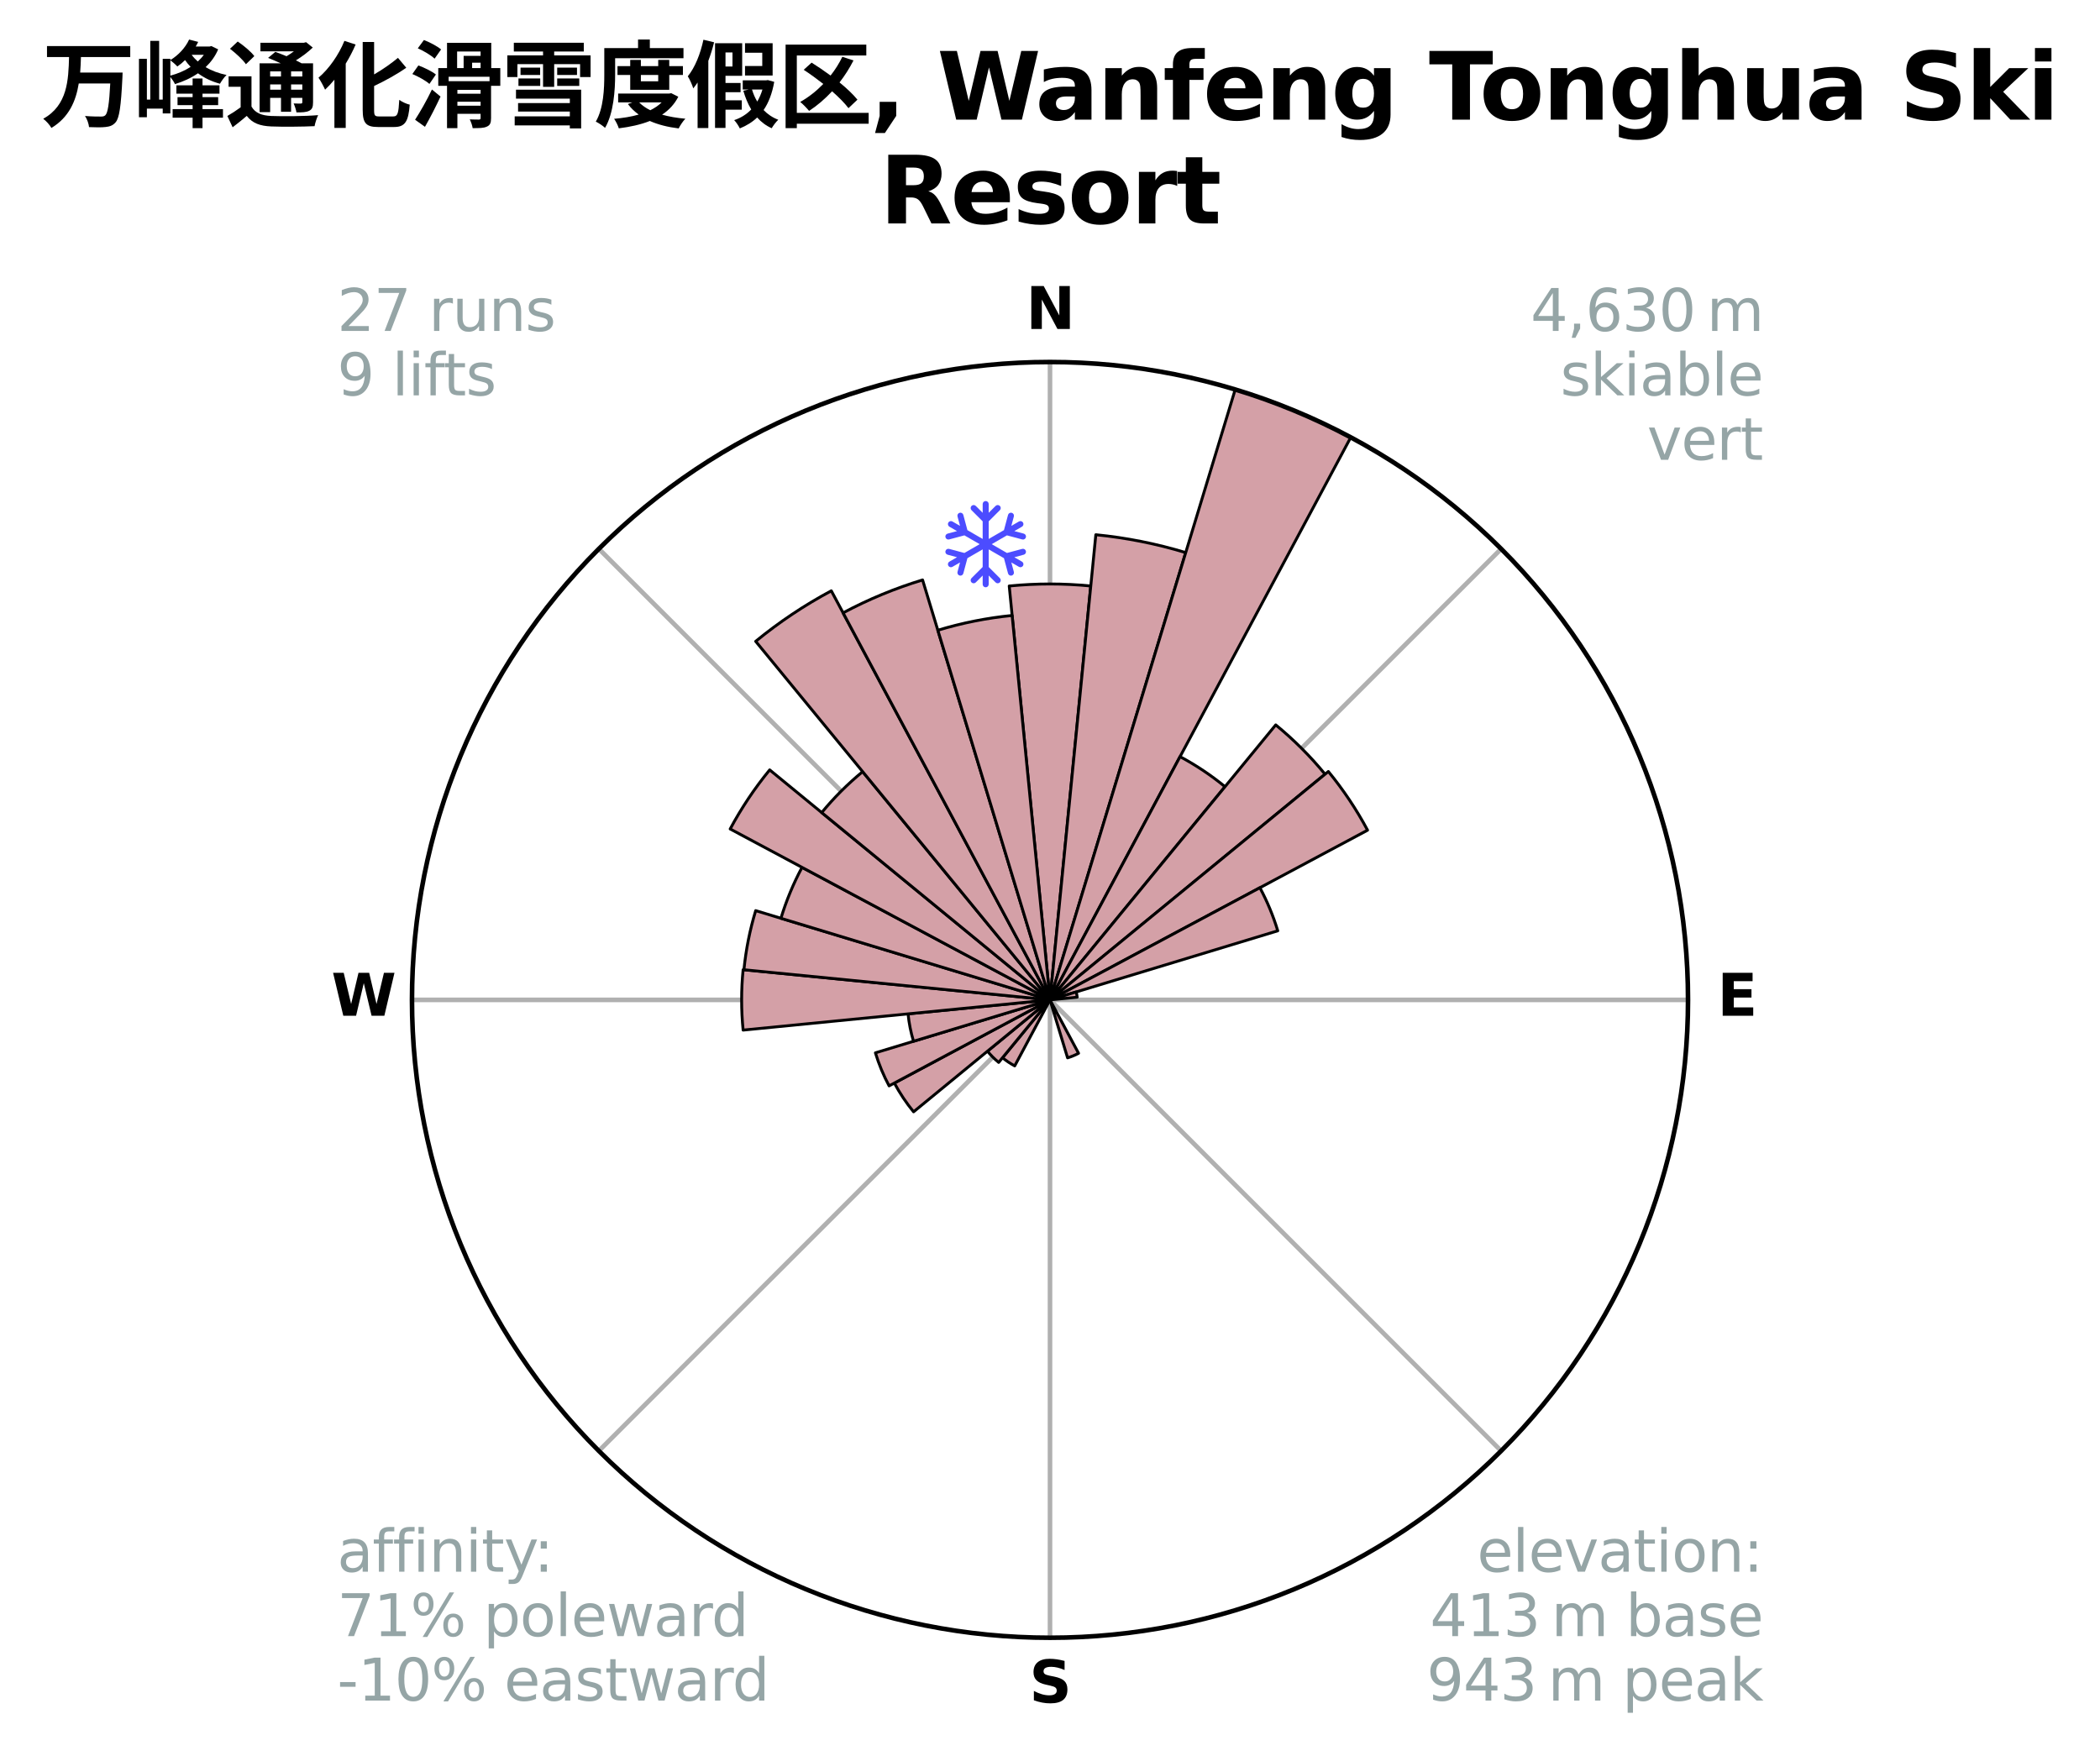 <?xml version="1.0" encoding="utf-8" standalone="no"?>
<!DOCTYPE svg PUBLIC "-//W3C//DTD SVG 1.1//EN"
  "http://www.w3.org/Graphics/SVG/1.1/DTD/svg11.dtd">
<svg xmlns:xlink="http://www.w3.org/1999/xlink" width="364.952pt" height="305.229pt" viewBox="0 0 364.952 305.229" xmlns="http://www.w3.org/2000/svg" version="1.1">
 <title>Ski Rose for 万峰通化滑雪度假区, Wanfeng Tonghua Ski Resort</title>
 <defs>
  <style type="text/css">*{stroke-linejoin: round; stroke-linecap: butt}</style>
 </defs>
 <g id="figure_1">
  <g id="patch_1">
   <path d="M 0 305.229 
L 364.952 305.229 
L 364.952 0 
L 0 0 
z
" style="fill: #ffffff"/>
  </g>
  <g id="axes_1">
   <g id="patch_2">
    <path d="M 293.356 173.81 
C 293.356 159.249 290.488 144.83 284.916 131.378 
C 279.344 117.925 271.176 105.701 260.88 95.406 
C 250.584 85.11 238.36 76.942 224.908 71.37 
C 211.456 65.798 197.037 62.929 182.476 62.929 
C 167.916 62.929 153.497 65.798 140.044 71.37 
C 126.592 76.942 114.368 85.11 104.072 95.406 
C 93.776 105.701 85.609 117.925 80.036 131.378 
C 74.464 144.83 71.596 159.249 71.596 173.81 
C 71.596 188.37 74.464 202.789 80.036 216.241 
C 85.609 229.694 93.776 241.918 104.072 252.214 
C 114.368 262.509 126.592 270.677 140.044 276.249 
C 153.497 281.821 167.916 284.69 182.476 284.69 
C 197.037 284.69 211.456 281.821 224.908 276.249 
C 238.36 270.677 250.584 262.509 260.88 252.214 
C 271.176 241.918 279.344 229.694 284.916 216.241 
C 290.488 202.789 293.356 188.37 293.356 173.81 
M 182.476 173.81 
C 182.476 173.81 182.476 173.81 182.476 173.81 
C 182.476 173.81 182.476 173.81 182.476 173.81 
C 182.476 173.81 182.476 173.81 182.476 173.81 
C 182.476 173.81 182.476 173.81 182.476 173.81 
C 182.476 173.81 182.476 173.81 182.476 173.81 
C 182.476 173.81 182.476 173.81 182.476 173.81 
C 182.476 173.81 182.476 173.81 182.476 173.81 
C 182.476 173.81 182.476 173.81 182.476 173.81 
C 182.476 173.81 182.476 173.81 182.476 173.81 
C 182.476 173.81 182.476 173.81 182.476 173.81 
C 182.476 173.81 182.476 173.81 182.476 173.81 
C 182.476 173.81 182.476 173.81 182.476 173.81 
C 182.476 173.81 182.476 173.81 182.476 173.81 
C 182.476 173.81 182.476 173.81 182.476 173.81 
C 182.476 173.81 182.476 173.81 182.476 173.81 
C 182.476 173.81 182.476 173.81 182.476 173.81 
z
" style="fill: #ffffff"/>
   </g>
   <g id="matplotlib.axis_1">
    <g id="xtick_1">
     <g id="line2d_1">
      <path d="M 182.476 173.81 
L 182.476 62.929 
" clip-path="url(#p1aefb5e21a)" style="fill: none; stroke: #b0b0b0; stroke-width: 0.8; stroke-linecap: square"/>
     </g>
     <g id="text_1">
      <!-- N -->
      <g transform="translate(178.292 57.189) scale(0.1 -0.1)">
       <defs>
        <path id="DejaVuSans-Bold-4e" d="M 588 4666 
L 1931 4666 
L 3628 1466 
L 3628 4666 
L 4769 4666 
L 4769 0 
L 3425 0 
L 1728 3200 
L 1728 0 
L 588 0 
L 588 4666 
z
" transform="scale(0.016)"/>
       </defs>
       <use xlink:href="#DejaVuSans-Bold-4e"/>
      </g>
     </g>
    </g>
    <g id="xtick_2">
     <g id="line2d_2">
      <path d="M 182.476 173.81 
L 260.88 95.406 
" clip-path="url(#p1aefb5e21a)" style="fill: none; stroke: #b0b0b0; stroke-width: 0.8; stroke-linecap: square"/>
     </g>
    </g>
    <g id="xtick_3">
     <g id="line2d_3">
      <path d="M 182.476 173.81 
L 293.356 173.81 
" clip-path="url(#p1aefb5e21a)" style="fill: none; stroke: #b0b0b0; stroke-width: 0.8; stroke-linecap: square"/>
     </g>
     <g id="text_2">
      <!-- E -->
      <g transform="translate(298.441 176.569) scale(0.1 -0.1)">
       <defs>
        <path id="DejaVuSans-Bold-45" d="M 588 4666 
L 3834 4666 
L 3834 3756 
L 1791 3756 
L 1791 2888 
L 3713 2888 
L 3713 1978 
L 1791 1978 
L 1791 909 
L 3903 909 
L 3903 0 
L 588 0 
L 588 4666 
z
" transform="scale(0.016)"/>
       </defs>
       <use xlink:href="#DejaVuSans-Bold-45"/>
      </g>
     </g>
    </g>
    <g id="xtick_4">
     <g id="line2d_4">
      <path d="M 182.476 173.81 
L 260.88 252.214 
" clip-path="url(#p1aefb5e21a)" style="fill: none; stroke: #b0b0b0; stroke-width: 0.8; stroke-linecap: square"/>
     </g>
    </g>
    <g id="xtick_5">
     <g id="line2d_5">
      <path d="M 182.476 173.81 
L 182.476 284.69 
" clip-path="url(#p1aefb5e21a)" style="fill: none; stroke: #b0b0b0; stroke-width: 0.8; stroke-linecap: square"/>
     </g>
     <g id="text_3">
      <!-- S -->
      <g transform="translate(178.875 295.949) scale(0.1 -0.1)">
       <defs>
        <path id="DejaVuSans-Bold-53" d="M 3834 4519 
L 3834 3531 
Q 3450 3703 3084 3790 
Q 2719 3878 2394 3878 
Q 1963 3878 1756 3759 
Q 1550 3641 1550 3391 
Q 1550 3203 1689 3098 
Q 1828 2994 2194 2919 
L 2706 2816 
Q 3484 2659 3812 2340 
Q 4141 2022 4141 1434 
Q 4141 663 3683 286 
Q 3225 -91 2284 -91 
Q 1841 -91 1394 -6 
Q 947 78 500 244 
L 500 1259 
Q 947 1022 1364 901 
Q 1781 781 2169 781 
Q 2563 781 2772 912 
Q 2981 1044 2981 1288 
Q 2981 1506 2839 1625 
Q 2697 1744 2272 1838 
L 1806 1941 
Q 1106 2091 782 2419 
Q 459 2747 459 3303 
Q 459 4000 909 4375 
Q 1359 4750 2203 4750 
Q 2588 4750 2994 4692 
Q 3400 4634 3834 4519 
z
" transform="scale(0.016)"/>
       </defs>
       <use xlink:href="#DejaVuSans-Bold-53"/>
      </g>
     </g>
    </g>
    <g id="xtick_6">
     <g id="line2d_6">
      <path d="M 182.476 173.81 
L 104.072 252.214 
" clip-path="url(#p1aefb5e21a)" style="fill: none; stroke: #b0b0b0; stroke-width: 0.8; stroke-linecap: square"/>
     </g>
    </g>
    <g id="xtick_7">
     <g id="line2d_7">
      <path d="M 182.476 173.81 
L 71.596 173.81 
" clip-path="url(#p1aefb5e21a)" style="fill: none; stroke: #b0b0b0; stroke-width: 0.8; stroke-linecap: square"/>
     </g>
     <g id="text_4">
      <!-- W -->
      <g transform="translate(57.581 176.569) scale(0.1 -0.1)">
       <defs>
        <path id="DejaVuSans-Bold-57" d="M 191 4666 
L 1344 4666 
L 2150 1275 
L 2950 4666 
L 4109 4666 
L 4909 1275 
L 5716 4666 
L 6859 4666 
L 5759 0 
L 4372 0 
L 3525 3547 
L 2688 0 
L 1300 0 
L 191 4666 
z
" transform="scale(0.016)"/>
       </defs>
       <use xlink:href="#DejaVuSans-Bold-57"/>
      </g>
     </g>
    </g>
    <g id="xtick_8">
     <g id="line2d_8">
      <path d="M 182.476 173.81 
L 104.072 95.406 
" clip-path="url(#p1aefb5e21a)" style="fill: none; stroke: #b0b0b0; stroke-width: 0.8; stroke-linecap: square"/>
     </g>
    </g>
   </g>
   <g id="matplotlib.axis_2"/>
   <g id="patch_3">
    <path d="M 182.476 173.81 
C 182.476 173.81 182.476 173.81 182.476 173.81 
C 182.476 173.81 182.476 173.81 182.476 173.81 
L 189.562 101.863 
C 187.207 101.632 184.843 101.515 182.476 101.515 
C 180.11 101.515 177.745 101.632 175.39 101.863 
z
" clip-path="url(#p1aefb5e21a)" style="fill: #d4a0a7; stroke: #000000; stroke-width: 0.5; stroke-linejoin: miter"/>
   </g>
   <g id="patch_4">
    <path d="M 182.476 173.81 
C 182.476 173.81 182.476 173.81 182.476 173.81 
C 182.476 173.81 182.476 173.81 182.476 173.81 
L 206.062 96.059 
C 203.517 95.287 200.935 94.641 198.327 94.122 
C 195.719 93.603 193.087 93.212 190.44 92.952 
z
" clip-path="url(#p1aefb5e21a)" style="fill: #d4a0a7; stroke: #000000; stroke-width: 0.5; stroke-linejoin: miter"/>
   </g>
   <g id="patch_5">
    <path d="M 182.476 173.81 
C 182.476 173.81 182.476 173.81 182.476 173.81 
C 182.476 173.81 182.476 173.81 182.476 173.81 
L 234.745 76.022 
C 231.544 74.311 228.261 72.759 224.908 71.37 
C 221.555 69.981 218.136 68.757 214.663 67.704 
z
" clip-path="url(#p1aefb5e21a)" style="fill: #d4a0a7; stroke: #000000; stroke-width: 0.5; stroke-linejoin: miter"/>
   </g>
   <g id="patch_6">
    <path d="M 182.476 173.81 
C 182.476 173.81 182.476 173.81 182.476 173.81 
C 182.476 173.81 182.476 173.81 182.476 173.81 
L 212.89 136.75 
C 211.677 135.754 210.416 134.819 209.111 133.947 
C 207.807 133.075 206.46 132.268 205.076 131.528 
z
" clip-path="url(#p1aefb5e21a)" style="fill: #d4a0a7; stroke: #000000; stroke-width: 0.5; stroke-linejoin: miter"/>
   </g>
   <g id="patch_7">
    <path d="M 182.476 173.81 
C 182.476 173.81 182.476 173.81 182.476 173.81 
C 182.476 173.81 182.476 173.81 182.476 173.81 
L 230.278 134.58 
C 228.994 133.015 227.634 131.515 226.202 130.083 
C 224.771 128.652 223.27 127.292 221.706 126.008 
z
" clip-path="url(#p1aefb5e21a)" style="fill: #d4a0a7; stroke: #000000; stroke-width: 0.5; stroke-linejoin: miter"/>
   </g>
   <g id="patch_8">
    <path d="M 182.476 173.81 
C 182.476 173.81 182.476 173.81 182.476 173.81 
C 182.476 173.81 182.476 173.81 182.476 173.81 
L 237.664 144.311 
C 236.699 142.505 235.645 140.747 234.507 139.044 
C 233.369 137.341 232.148 135.694 230.849 134.111 
z
" clip-path="url(#p1aefb5e21a)" style="fill: #d4a0a7; stroke: #000000; stroke-width: 0.5; stroke-linejoin: miter"/>
   </g>
   <g id="patch_9">
    <path d="M 182.476 173.81 
C 182.476 173.81 182.476 173.81 182.476 173.81 
C 182.476 173.81 182.476 173.81 182.476 173.81 
L 222.058 161.802 
C 221.665 160.507 221.209 159.231 220.691 157.981 
C 220.173 156.73 219.593 155.505 218.955 154.311 
z
" clip-path="url(#p1aefb5e21a)" style="fill: #d4a0a7; stroke: #000000; stroke-width: 0.5; stroke-linejoin: miter"/>
   </g>
   <g id="patch_10">
    <path d="M 182.476 173.81 
C 182.476 173.81 182.476 173.81 182.476 173.81 
C 182.476 173.81 182.476 173.81 182.476 173.81 
L 187.2 173.344 
C 187.185 173.19 187.162 173.036 187.131 172.884 
C 187.101 172.731 187.063 172.58 187.018 172.432 
z
" clip-path="url(#p1aefb5e21a)" style="fill: #d4a0a7; stroke: #000000; stroke-width: 0.5; stroke-linejoin: miter"/>
   </g>
   <g id="patch_11">
    <path d="M 182.476 173.81 
C 182.476 173.81 182.476 173.81 182.476 173.81 
C 182.476 173.81 182.476 173.81 182.476 173.81 
L 182.476 173.81 
C 182.476 173.81 182.476 173.81 182.476 173.81 
C 182.476 173.81 182.476 173.81 182.476 173.81 
z
" clip-path="url(#p1aefb5e21a)" style="fill: #d4a0a7; stroke: #000000; stroke-width: 0.5; stroke-linejoin: miter"/>
   </g>
   <g id="patch_12">
    <path d="M 182.476 173.81 
C 182.476 173.81 182.476 173.81 182.476 173.81 
C 182.476 173.81 182.476 173.81 182.476 173.81 
L 182.476 173.81 
C 182.476 173.81 182.476 173.81 182.476 173.81 
C 182.476 173.81 182.476 173.81 182.476 173.81 
z
" clip-path="url(#p1aefb5e21a)" style="fill: #d4a0a7; stroke: #000000; stroke-width: 0.5; stroke-linejoin: miter"/>
   </g>
   <g id="patch_13">
    <path d="M 182.476 173.81 
C 182.476 173.81 182.476 173.81 182.476 173.81 
C 182.476 173.81 182.476 173.81 182.476 173.81 
L 182.476 173.81 
C 182.476 173.81 182.476 173.81 182.476 173.81 
C 182.476 173.81 182.476 173.81 182.476 173.81 
z
" clip-path="url(#p1aefb5e21a)" style="fill: #d4a0a7; stroke: #000000; stroke-width: 0.5; stroke-linejoin: miter"/>
   </g>
   <g id="patch_14">
    <path d="M 182.476 173.81 
C 182.476 173.81 182.476 173.81 182.476 173.81 
C 182.476 173.81 182.476 173.81 182.476 173.81 
L 182.476 173.81 
C 182.476 173.81 182.476 173.81 182.476 173.81 
C 182.476 173.81 182.476 173.81 182.476 173.81 
z
" clip-path="url(#p1aefb5e21a)" style="fill: #d4a0a7; stroke: #000000; stroke-width: 0.5; stroke-linejoin: miter"/>
   </g>
   <g id="patch_15">
    <path d="M 182.476 173.81 
C 182.476 173.81 182.476 173.81 182.476 173.81 
C 182.476 173.81 182.476 173.81 182.476 173.81 
L 182.476 173.81 
C 182.476 173.81 182.476 173.81 182.476 173.81 
C 182.476 173.81 182.476 173.81 182.476 173.81 
z
" clip-path="url(#p1aefb5e21a)" style="fill: #d4a0a7; stroke: #000000; stroke-width: 0.5; stroke-linejoin: miter"/>
   </g>
   <g id="patch_16">
    <path d="M 182.476 173.81 
C 182.476 173.81 182.476 173.81 182.476 173.81 
C 182.476 173.81 182.476 173.81 182.476 173.81 
L 182.476 173.81 
C 182.476 173.81 182.476 173.81 182.476 173.81 
C 182.476 173.81 182.476 173.81 182.476 173.81 
z
" clip-path="url(#p1aefb5e21a)" style="fill: #d4a0a7; stroke: #000000; stroke-width: 0.5; stroke-linejoin: miter"/>
   </g>
   <g id="patch_17">
    <path d="M 182.476 173.81 
C 182.476 173.81 182.476 173.81 182.476 173.81 
C 182.476 173.81 182.476 173.81 182.476 173.81 
L 185.532 183.883 
C 185.862 183.783 186.186 183.667 186.505 183.535 
C 186.823 183.403 187.135 183.256 187.439 183.093 
z
" clip-path="url(#p1aefb5e21a)" style="fill: #d4a0a7; stroke: #000000; stroke-width: 0.5; stroke-linejoin: miter"/>
   </g>
   <g id="patch_18">
    <path d="M 182.476 173.81 
C 182.476 173.81 182.476 173.81 182.476 173.81 
C 182.476 173.81 182.476 173.81 182.476 173.81 
L 182.476 173.81 
C 182.476 173.81 182.476 173.81 182.476 173.81 
C 182.476 173.81 182.476 173.81 182.476 173.81 
z
" clip-path="url(#p1aefb5e21a)" style="fill: #d4a0a7; stroke: #000000; stroke-width: 0.5; stroke-linejoin: miter"/>
   </g>
   <g id="patch_19">
    <path d="M 182.476 173.81 
C 182.476 173.81 182.476 173.81 182.476 173.81 
C 182.476 173.81 182.476 173.81 182.476 173.81 
L 182.476 173.81 
C 182.476 173.81 182.476 173.81 182.476 173.81 
C 182.476 173.81 182.476 173.81 182.476 173.81 
z
" clip-path="url(#p1aefb5e21a)" style="fill: #d4a0a7; stroke: #000000; stroke-width: 0.5; stroke-linejoin: miter"/>
   </g>
   <g id="patch_20">
    <path d="M 182.476 173.81 
C 182.476 173.81 182.476 173.81 182.476 173.81 
C 182.476 173.81 182.476 173.81 182.476 173.81 
L 182.476 173.81 
C 182.476 173.81 182.476 173.81 182.476 173.81 
C 182.476 173.81 182.476 173.81 182.476 173.81 
z
" clip-path="url(#p1aefb5e21a)" style="fill: #d4a0a7; stroke: #000000; stroke-width: 0.5; stroke-linejoin: miter"/>
   </g>
   <g id="patch_21">
    <path d="M 182.476 173.81 
C 182.476 173.81 182.476 173.81 182.476 173.81 
C 182.476 173.81 182.476 173.81 182.476 173.81 
L 182.476 173.81 
C 182.476 173.81 182.476 173.81 182.476 173.81 
C 182.476 173.81 182.476 173.81 182.476 173.81 
z
" clip-path="url(#p1aefb5e21a)" style="fill: #d4a0a7; stroke: #000000; stroke-width: 0.5; stroke-linejoin: miter"/>
   </g>
   <g id="patch_22">
    <path d="M 182.476 173.81 
C 182.476 173.81 182.476 173.81 182.476 173.81 
C 182.476 173.81 182.476 173.81 182.476 173.81 
L 174.223 183.866 
C 174.552 184.137 174.894 184.39 175.248 184.627 
C 175.602 184.864 175.968 185.083 176.343 185.283 
z
" clip-path="url(#p1aefb5e21a)" style="fill: #d4a0a7; stroke: #000000; stroke-width: 0.5; stroke-linejoin: miter"/>
   </g>
   <g id="patch_23">
    <path d="M 182.476 173.81 
C 182.476 173.81 182.476 173.81 182.476 173.81 
C 182.476 173.81 182.476 173.81 182.476 173.81 
L 171.607 182.73 
C 171.899 183.086 172.208 183.427 172.533 183.753 
C 172.859 184.078 173.2 184.387 173.556 184.679 
z
" clip-path="url(#p1aefb5e21a)" style="fill: #d4a0a7; stroke: #000000; stroke-width: 0.5; stroke-linejoin: miter"/>
   </g>
   <g id="patch_24">
    <path d="M 182.476 173.81 
C 182.476 173.81 182.476 173.81 182.476 173.81 
C 182.476 173.81 182.476 173.81 182.476 173.81 
L 155.427 188.268 
C 155.9 189.153 156.417 190.014 156.975 190.849 
C 157.532 191.684 158.131 192.491 158.768 193.267 
z
" clip-path="url(#p1aefb5e21a)" style="fill: #d4a0a7; stroke: #000000; stroke-width: 0.5; stroke-linejoin: miter"/>
   </g>
   <g id="patch_25">
    <path d="M 182.476 173.81 
C 182.476 173.81 182.476 173.81 182.476 173.81 
C 182.476 173.81 182.476 173.81 182.476 173.81 
L 152.134 183.014 
C 152.435 184.007 152.785 184.985 153.182 185.944 
C 153.579 186.902 154.023 187.841 154.513 188.756 
z
" clip-path="url(#p1aefb5e21a)" style="fill: #d4a0a7; stroke: #000000; stroke-width: 0.5; stroke-linejoin: miter"/>
   </g>
   <g id="patch_26">
    <path d="M 182.476 173.81 
C 182.476 173.81 182.476 173.81 182.476 173.81 
C 182.476 173.81 182.476 173.81 182.476 173.81 
L 157.81 176.239 
C 157.889 177.046 158.008 177.849 158.167 178.645 
C 158.325 179.441 158.522 180.228 158.758 181.004 
z
" clip-path="url(#p1aefb5e21a)" style="fill: #d4a0a7; stroke: #000000; stroke-width: 0.5; stroke-linejoin: miter"/>
   </g>
   <g id="patch_27">
    <path d="M 182.476 173.81 
C 182.476 173.81 182.476 173.81 182.476 173.81 
C 182.476 173.81 182.476 173.81 182.476 173.81 
L 129.145 168.557 
C 128.973 170.302 128.887 172.055 128.887 173.81 
C 128.887 175.564 128.973 177.317 129.145 179.062 
z
" clip-path="url(#p1aefb5e21a)" style="fill: #d4a0a7; stroke: #000000; stroke-width: 0.5; stroke-linejoin: miter"/>
   </g>
   <g id="patch_28">
    <path d="M 182.476 173.81 
C 182.476 173.81 182.476 173.81 182.476 173.81 
C 182.476 173.81 182.476 173.81 182.476 173.81 
L 131.33 158.295 
C 130.823 159.969 130.397 161.667 130.056 163.382 
C 129.715 165.098 129.458 166.83 129.286 168.571 
z
" clip-path="url(#p1aefb5e21a)" style="fill: #d4a0a7; stroke: #000000; stroke-width: 0.5; stroke-linejoin: miter"/>
   </g>
   <g id="patch_29">
    <path d="M 182.476 173.81 
C 182.476 173.81 182.476 173.81 182.476 173.81 
C 182.476 173.81 182.476 173.81 182.476 173.81 
L 139.381 150.775 
C 138.627 152.185 137.943 153.632 137.331 155.11 
C 136.719 156.587 136.18 158.094 135.715 159.625 
z
" clip-path="url(#p1aefb5e21a)" style="fill: #d4a0a7; stroke: #000000; stroke-width: 0.5; stroke-linejoin: miter"/>
   </g>
   <g id="patch_30">
    <path d="M 182.476 173.81 
C 182.476 173.81 182.476 173.81 182.476 173.81 
C 182.476 173.81 182.476 173.81 182.476 173.81 
L 133.76 133.829 
C 132.451 135.424 131.222 137.081 130.076 138.797 
C 128.93 140.512 127.868 142.282 126.896 144.101 
z
" clip-path="url(#p1aefb5e21a)" style="fill: #d4a0a7; stroke: #000000; stroke-width: 0.5; stroke-linejoin: miter"/>
   </g>
   <g id="patch_31">
    <path d="M 182.476 173.81 
C 182.476 173.81 182.476 173.81 182.476 173.81 
C 182.476 173.81 182.476 173.81 182.476 173.81 
L 149.918 134.137 
C 148.62 135.203 147.374 136.332 146.186 137.52 
C 144.998 138.707 143.87 139.953 142.804 141.251 
z
" clip-path="url(#p1aefb5e21a)" style="fill: #d4a0a7; stroke: #000000; stroke-width: 0.5; stroke-linejoin: miter"/>
   </g>
   <g id="patch_32">
    <path d="M 182.476 173.81 
C 182.476 173.81 182.476 173.81 182.476 173.81 
C 182.476 173.81 182.476 173.81 182.476 173.81 
L 144.469 102.702 
C 142.141 103.947 139.876 105.304 137.682 106.77 
C 135.488 108.236 133.367 109.809 131.327 111.484 
z
" clip-path="url(#p1aefb5e21a)" style="fill: #d4a0a7; stroke: #000000; stroke-width: 0.5; stroke-linejoin: miter"/>
   </g>
   <g id="patch_33">
    <path d="M 182.476 173.81 
C 182.476 173.81 182.476 173.81 182.476 173.81 
C 182.476 173.81 182.476 173.81 182.476 173.81 
L 160.332 100.811 
C 157.943 101.536 155.591 102.377 153.284 103.333 
C 150.977 104.288 148.719 105.356 146.516 106.534 
z
" clip-path="url(#p1aefb5e21a)" style="fill: #d4a0a7; stroke: #000000; stroke-width: 0.5; stroke-linejoin: miter"/>
   </g>
   <g id="patch_34">
    <path d="M 182.476 173.81 
C 182.476 173.81 182.476 173.81 182.476 173.81 
C 182.476 173.81 182.476 173.81 182.476 173.81 
L 175.895 106.988 
C 173.708 107.203 171.532 107.526 169.377 107.955 
C 167.221 108.383 165.088 108.918 162.985 109.556 
z
" clip-path="url(#p1aefb5e21a)" style="fill: #d4a0a7; stroke: #000000; stroke-width: 0.5; stroke-linejoin: miter"/>
   </g>
   <g id="PathCollection_1">
    <defs>
     <path id="m1b021203d2" d="M 0.194 7.414 
L 0.194 7.414 
C 0.055 7.414 -0.078 7.359 -0.176 7.261 
C -0.274 7.163 -0.33 7.03 -0.33 6.891 
L -0.33 5.365 
L -1.528 6.564 
L -1.528 6.564 
C -1.577 6.613 -1.635 6.651 -1.698 6.678 
C -1.762 6.704 -1.83 6.718 -1.899 6.718 
C -1.968 6.718 -2.036 6.704 -2.1 6.678 
C -2.163 6.651 -2.221 6.613 -2.27 6.564 
L -2.27 6.564 
C -2.318 6.515 -2.357 6.458 -2.383 6.394 
C -2.41 6.33 -2.423 6.262 -2.423 6.193 
C -2.423 6.124 -2.41 6.056 -2.383 5.993 
C -2.357 5.929 -2.318 5.871 -2.27 5.823 
L -0.33 3.884 
L -0.33 0.821 
L -2.981 2.352 
L -3.692 5.001 
L -3.692 5.001 
C -3.728 5.135 -3.815 5.25 -3.935 5.319 
C -4.055 5.389 -4.198 5.408 -4.332 5.372 
L -4.332 5.372 
C -4.466 5.336 -4.581 5.249 -4.65 5.129 
C -4.719 5.009 -4.738 4.866 -4.703 4.732 
L -4.263 3.093 
L -5.586 3.856 
L -5.586 3.856 
C -5.645 3.89 -5.711 3.913 -5.779 3.922 
C -5.847 3.931 -5.916 3.926 -5.983 3.909 
C -6.049 3.891 -6.111 3.86 -6.166 3.818 
C -6.221 3.777 -6.266 3.724 -6.301 3.665 
L -6.301 3.665 
C -6.335 3.605 -6.358 3.54 -6.367 3.471 
C -6.375 3.403 -6.371 3.334 -6.353 3.267 
C -6.335 3.201 -6.304 3.139 -6.263 3.084 
C -6.221 3.03 -6.168 2.984 -6.109 2.95 
L -4.786 2.187 
L -6.425 1.747 
L -6.425 1.747 
C -6.559 1.711 -6.673 1.623 -6.743 1.503 
C -6.812 1.383 -6.831 1.24 -6.795 1.106 
L -6.795 1.106 
C -6.777 1.04 -6.747 0.978 -6.705 0.923 
C -6.663 0.869 -6.611 0.823 -6.551 0.789 
C -6.491 0.754 -6.426 0.732 -6.357 0.723 
C -6.289 0.715 -6.22 0.719 -6.154 0.737 
L -3.505 1.447 
L -0.852 -0.085 
L -3.504 -1.616 
L -6.154 -0.906 
L -6.154 -0.906 
C -6.22 -0.888 -6.289 -0.883 -6.358 -0.892 
C -6.426 -0.901 -6.492 -0.924 -6.551 -0.958 
C -6.611 -0.992 -6.663 -1.038 -6.705 -1.093 
C -6.747 -1.148 -6.778 -1.21 -6.795 -1.276 
L -6.795 -1.276 
C -6.831 -1.41 -6.812 -1.553 -6.743 -1.673 
C -6.673 -1.793 -6.559 -1.881 -6.425 -1.917 
L -4.786 -2.355 
L -6.109 -3.12 
L -6.109 -3.12 
C -6.229 -3.189 -6.316 -3.303 -6.352 -3.437 
C -6.388 -3.571 -6.37 -3.713 -6.301 -3.834 
L -6.301 -3.834 
C -6.266 -3.893 -6.221 -3.945 -6.166 -3.987 
C -6.112 -4.029 -6.049 -4.06 -5.983 -4.078 
C -5.917 -4.096 -5.847 -4.1 -5.779 -4.091 
C -5.711 -4.082 -5.645 -4.06 -5.586 -4.026 
L -4.263 -3.261 
L -4.703 -4.9 
L -4.703 -4.9 
C -4.738 -5.034 -4.719 -5.177 -4.65 -5.297 
C -4.581 -5.417 -4.466 -5.505 -4.332 -5.541 
L -4.332 -5.541 
C -4.198 -5.576 -4.056 -5.558 -3.936 -5.488 
C -3.816 -5.419 -3.728 -5.305 -3.692 -5.171 
L -2.982 -2.522 
L -0.329 -0.99 
L -0.329 -4.052 
L -2.269 -5.992 
L -2.269 -5.992 
C -2.318 -6.04 -2.357 -6.098 -2.383 -6.162 
C -2.41 -6.225 -2.423 -6.293 -2.423 -6.362 
C -2.423 -6.431 -2.41 -6.499 -2.383 -6.563 
C -2.357 -6.626 -2.318 -6.684 -2.269 -6.733 
L -2.269 -6.733 
C -2.221 -6.782 -2.163 -6.82 -2.1 -6.847 
C -2.036 -6.873 -1.968 -6.887 -1.899 -6.887 
C -1.83 -6.887 -1.762 -6.873 -1.698 -6.847 
C -1.635 -6.82 -1.577 -6.782 -1.528 -6.733 
L -0.329 -5.534 
L -0.329 -7.06 
L -0.329 -7.06 
C -0.329 -7.198 -0.274 -7.332 -0.176 -7.43 
C -0.078 -7.528 0.055 -7.583 0.194 -7.583 
L 0.194 -7.583 
C 0.332 -7.583 0.466 -7.528 0.564 -7.43 
C 0.662 -7.332 0.717 -7.198 0.717 -7.06 
L 0.717 -5.534 
L 1.916 -6.733 
L 1.916 -6.733 
C 1.964 -6.782 2.022 -6.82 2.086 -6.847 
C 2.149 -6.873 2.218 -6.887 2.286 -6.887 
C 2.355 -6.887 2.423 -6.873 2.487 -6.847 
C 2.551 -6.82 2.608 -6.782 2.657 -6.733 
L 2.657 -6.733 
C 2.706 -6.684 2.744 -6.626 2.771 -6.563 
C 2.797 -6.499 2.811 -6.431 2.811 -6.362 
C 2.811 -6.293 2.797 -6.225 2.771 -6.162 
C 2.744 -6.098 2.706 -6.04 2.657 -5.992 
L 0.717 -4.052 
L 0.717 -0.991 
L 3.369 -2.523 
L 4.079 -5.171 
L 4.079 -5.171 
C 4.115 -5.305 4.203 -5.419 4.323 -5.488 
C 4.443 -5.558 4.586 -5.576 4.72 -5.541 
L 4.72 -5.541 
C 4.854 -5.505 4.968 -5.417 5.038 -5.297 
C 5.107 -5.177 5.126 -5.034 5.09 -4.9 
L 4.65 -3.263 
L 5.973 -4.026 
L 5.973 -4.026 
C 6.033 -4.06 6.098 -4.082 6.167 -4.091 
C 6.235 -4.1 6.304 -4.096 6.37 -4.078 
C 6.437 -4.06 6.499 -4.029 6.554 -3.987 
C 6.608 -3.945 6.654 -3.893 6.688 -3.833 
L 6.688 -3.833 
C 6.757 -3.713 6.776 -3.571 6.74 -3.437 
C 6.704 -3.303 6.616 -3.189 6.496 -3.12 
L 5.173 -2.355 
L 6.812 -1.917 
L 6.812 -1.917 
C 6.946 -1.881 7.061 -1.793 7.13 -1.673 
C 7.2 -1.553 7.219 -1.41 7.183 -1.276 
L 7.183 -1.276 
C 7.165 -1.21 7.134 -1.147 7.093 -1.093 
C 7.051 -1.038 6.998 -0.992 6.939 -0.958 
C 6.879 -0.923 6.813 -0.901 6.745 -0.892 
C 6.677 -0.883 6.608 -0.888 6.541 -0.906 
L 3.891 -1.616 
L 1.239 -0.085 
L 3.893 1.447 
L 6.541 0.737 
L 6.541 0.737 
C 6.675 0.701 6.818 0.72 6.938 0.789 
C 7.058 0.859 7.145 0.973 7.181 1.106 
L 7.181 1.106 
C 7.217 1.24 7.198 1.383 7.129 1.503 
C 7.06 1.623 6.946 1.711 6.812 1.747 
L 5.173 2.187 
L 6.496 2.95 
L 6.496 2.95 
C 6.556 2.984 6.608 3.03 6.65 3.085 
C 6.691 3.139 6.722 3.201 6.74 3.268 
C 6.758 3.334 6.762 3.404 6.753 3.472 
C 6.744 3.54 6.721 3.606 6.687 3.665 
L 6.687 3.665 
C 6.617 3.785 6.503 3.872 6.369 3.908 
C 6.236 3.944 6.093 3.925 5.973 3.856 
L 4.65 3.091 
L 5.089 4.732 
L 5.089 4.732 
C 5.125 4.866 5.106 5.008 5.037 5.128 
C 4.967 5.248 4.853 5.336 4.72 5.372 
L 4.72 5.372 
C 4.586 5.408 4.443 5.389 4.323 5.319 
C 4.203 5.25 4.115 5.136 4.079 5.002 
L 3.368 2.352 
L 0.717 0.821 
L 0.717 3.884 
L 2.657 5.823 
L 2.657 5.823 
C 2.706 5.871 2.745 5.929 2.771 5.993 
C 2.797 6.056 2.811 6.125 2.811 6.193 
C 2.811 6.262 2.797 6.331 2.771 6.394 
C 2.745 6.458 2.706 6.515 2.657 6.564 
L 2.657 6.564 
C 2.608 6.613 2.551 6.652 2.487 6.678 
C 2.424 6.704 2.355 6.718 2.286 6.718 
C 2.218 6.718 2.149 6.704 2.086 6.678 
C 2.022 6.652 1.965 6.613 1.916 6.564 
L 0.717 5.365 
L 0.717 6.891 
L 0.717 6.891 
C 0.717 7.03 0.662 7.163 0.564 7.261 
C 0.466 7.359 0.333 7.414 0.194 7.414 
L 0.194 7.414 
z
"/>
    </defs>
    <g clip-path="url(#p1aefb5e21a)">
     <use xlink:href="#m1b021203d2" x="171.105" y="94.677" style="fill: #0000ff; fill-opacity: 0.7"/>
    </g>
   </g>
   <g id="patch_35">
    <path d="M 182.476 62.929 
C 167.916 62.929 153.497 65.798 140.044 71.37 
C 126.592 76.942 114.368 85.11 104.072 95.406 
C 93.776 105.701 85.609 117.925 80.036 131.378 
C 74.464 144.83 71.596 159.249 71.596 173.81 
C 71.596 188.37 74.464 202.789 80.036 216.241 
C 85.609 229.694 93.776 241.918 104.072 252.214 
C 114.368 262.509 126.592 270.677 140.044 276.249 
C 153.497 281.821 167.916 284.69 182.476 284.69 
C 197.037 284.69 211.456 281.821 224.908 276.249 
C 238.36 270.677 250.584 262.509 260.88 252.214 
C 271.176 241.918 279.344 229.694 284.916 216.241 
C 290.488 202.789 293.356 188.37 293.356 173.81 
C 293.356 159.249 290.488 144.83 284.916 131.378 
C 279.344 117.925 271.176 105.701 260.88 95.406 
C 250.584 85.11 238.36 76.942 224.908 71.37 
C 211.456 65.798 197.037 62.929 182.476 62.929 
" style="fill: none; stroke: #000000; stroke-width: 0.8; stroke-linejoin: miter; stroke-linecap: square"/>
   </g>
   <g id="text_5">
    <!-- 27 runs -->
    <g style="fill: #95a5a6" transform="translate(58.598 57.53) scale(0.1 -0.1)">
     <defs>
      <path id="DejaVuSans-32" d="M 1228 531 
L 3431 531 
L 3431 0 
L 469 0 
L 469 531 
Q 828 903 1448 1529 
Q 2069 2156 2228 2338 
Q 2531 2678 2651 2914 
Q 2772 3150 2772 3378 
Q 2772 3750 2511 3984 
Q 2250 4219 1831 4219 
Q 1534 4219 1204 4116 
Q 875 4013 500 3803 
L 500 4441 
Q 881 4594 1212 4672 
Q 1544 4750 1819 4750 
Q 2544 4750 2975 4387 
Q 3406 4025 3406 3419 
Q 3406 3131 3298 2873 
Q 3191 2616 2906 2266 
Q 2828 2175 2409 1742 
Q 1991 1309 1228 531 
z
" transform="scale(0.016)"/>
      <path id="DejaVuSans-37" d="M 525 4666 
L 3525 4666 
L 3525 4397 
L 1831 0 
L 1172 0 
L 2766 4134 
L 525 4134 
L 525 4666 
z
" transform="scale(0.016)"/>
      <path id="DejaVuSans-20" transform="scale(0.016)"/>
      <path id="DejaVuSans-72" d="M 2631 2963 
Q 2534 3019 2420 3045 
Q 2306 3072 2169 3072 
Q 1681 3072 1420 2755 
Q 1159 2438 1159 1844 
L 1159 0 
L 581 0 
L 581 3500 
L 1159 3500 
L 1159 2956 
Q 1341 3275 1631 3429 
Q 1922 3584 2338 3584 
Q 2397 3584 2469 3576 
Q 2541 3569 2628 3553 
L 2631 2963 
z
" transform="scale(0.016)"/>
      <path id="DejaVuSans-75" d="M 544 1381 
L 544 3500 
L 1119 3500 
L 1119 1403 
Q 1119 906 1312 657 
Q 1506 409 1894 409 
Q 2359 409 2629 706 
Q 2900 1003 2900 1516 
L 2900 3500 
L 3475 3500 
L 3475 0 
L 2900 0 
L 2900 538 
Q 2691 219 2414 64 
Q 2138 -91 1772 -91 
Q 1169 -91 856 284 
Q 544 659 544 1381 
z
M 1991 3584 
L 1991 3584 
z
" transform="scale(0.016)"/>
      <path id="DejaVuSans-6e" d="M 3513 2113 
L 3513 0 
L 2938 0 
L 2938 2094 
Q 2938 2591 2744 2837 
Q 2550 3084 2163 3084 
Q 1697 3084 1428 2787 
Q 1159 2491 1159 1978 
L 1159 0 
L 581 0 
L 581 3500 
L 1159 3500 
L 1159 2956 
Q 1366 3272 1645 3428 
Q 1925 3584 2291 3584 
Q 2894 3584 3203 3211 
Q 3513 2838 3513 2113 
z
" transform="scale(0.016)"/>
      <path id="DejaVuSans-73" d="M 2834 3397 
L 2834 2853 
Q 2591 2978 2328 3040 
Q 2066 3103 1784 3103 
Q 1356 3103 1142 2972 
Q 928 2841 928 2578 
Q 928 2378 1081 2264 
Q 1234 2150 1697 2047 
L 1894 2003 
Q 2506 1872 2764 1633 
Q 3022 1394 3022 966 
Q 3022 478 2636 193 
Q 2250 -91 1575 -91 
Q 1294 -91 989 -36 
Q 684 19 347 128 
L 347 722 
Q 666 556 975 473 
Q 1284 391 1588 391 
Q 1994 391 2212 530 
Q 2431 669 2431 922 
Q 2431 1156 2273 1281 
Q 2116 1406 1581 1522 
L 1381 1569 
Q 847 1681 609 1914 
Q 372 2147 372 2553 
Q 372 3047 722 3315 
Q 1072 3584 1716 3584 
Q 2034 3584 2315 3537 
Q 2597 3491 2834 3397 
z
" transform="scale(0.016)"/>
     </defs>
     <use xlink:href="#DejaVuSans-32"/>
     <use xlink:href="#DejaVuSans-37" x="63.623"/>
     <use xlink:href="#DejaVuSans-20" x="127.246"/>
     <use xlink:href="#DejaVuSans-72" x="159.033"/>
     <use xlink:href="#DejaVuSans-75" x="200.146"/>
     <use xlink:href="#DejaVuSans-6e" x="263.525"/>
     <use xlink:href="#DejaVuSans-73" x="326.904"/>
    </g>
    <!-- 9 lifts -->
    <g style="fill: #95a5a6" transform="translate(58.598 68.727) scale(0.1 -0.1)">
     <defs>
      <path id="DejaVuSans-39" d="M 703 97 
L 703 672 
Q 941 559 1184 500 
Q 1428 441 1663 441 
Q 2288 441 2617 861 
Q 2947 1281 2994 2138 
Q 2813 1869 2534 1725 
Q 2256 1581 1919 1581 
Q 1219 1581 811 2004 
Q 403 2428 403 3163 
Q 403 3881 828 4315 
Q 1253 4750 1959 4750 
Q 2769 4750 3195 4129 
Q 3622 3509 3622 2328 
Q 3622 1225 3098 567 
Q 2575 -91 1691 -91 
Q 1453 -91 1209 -44 
Q 966 3 703 97 
z
M 1959 2075 
Q 2384 2075 2632 2365 
Q 2881 2656 2881 3163 
Q 2881 3666 2632 3958 
Q 2384 4250 1959 4250 
Q 1534 4250 1286 3958 
Q 1038 3666 1038 3163 
Q 1038 2656 1286 2365 
Q 1534 2075 1959 2075 
z
" transform="scale(0.016)"/>
      <path id="DejaVuSans-6c" d="M 603 4863 
L 1178 4863 
L 1178 0 
L 603 0 
L 603 4863 
z
" transform="scale(0.016)"/>
      <path id="DejaVuSans-69" d="M 603 3500 
L 1178 3500 
L 1178 0 
L 603 0 
L 603 3500 
z
M 603 4863 
L 1178 4863 
L 1178 4134 
L 603 4134 
L 603 4863 
z
" transform="scale(0.016)"/>
      <path id="DejaVuSans-66" d="M 2375 4863 
L 2375 4384 
L 1825 4384 
Q 1516 4384 1395 4259 
Q 1275 4134 1275 3809 
L 1275 3500 
L 2222 3500 
L 2222 3053 
L 1275 3053 
L 1275 0 
L 697 0 
L 697 3053 
L 147 3053 
L 147 3500 
L 697 3500 
L 697 3744 
Q 697 4328 969 4595 
Q 1241 4863 1831 4863 
L 2375 4863 
z
" transform="scale(0.016)"/>
      <path id="DejaVuSans-74" d="M 1172 4494 
L 1172 3500 
L 2356 3500 
L 2356 3053 
L 1172 3053 
L 1172 1153 
Q 1172 725 1289 603 
Q 1406 481 1766 481 
L 2356 481 
L 2356 0 
L 1766 0 
Q 1100 0 847 248 
Q 594 497 594 1153 
L 594 3053 
L 172 3053 
L 172 3500 
L 594 3500 
L 594 4494 
L 1172 4494 
z
" transform="scale(0.016)"/>
     </defs>
     <use xlink:href="#DejaVuSans-39"/>
     <use xlink:href="#DejaVuSans-20" x="63.623"/>
     <use xlink:href="#DejaVuSans-6c" x="95.41"/>
     <use xlink:href="#DejaVuSans-69" x="123.193"/>
     <use xlink:href="#DejaVuSans-66" x="150.977"/>
     <use xlink:href="#DejaVuSans-74" x="184.432"/>
     <use xlink:href="#DejaVuSans-73" x="223.641"/>
    </g>
   </g>
   <g id="text_6">
    <!-- 4,630 m -->
    <g style="fill: #95a5a6" transform="translate(265.989 57.53) scale(0.1 -0.1)">
     <defs>
      <path id="DejaVuSans-34" d="M 2419 4116 
L 825 1625 
L 2419 1625 
L 2419 4116 
z
M 2253 4666 
L 3047 4666 
L 3047 1625 
L 3713 1625 
L 3713 1100 
L 3047 1100 
L 3047 0 
L 2419 0 
L 2419 1100 
L 313 1100 
L 313 1709 
L 2253 4666 
z
" transform="scale(0.016)"/>
      <path id="DejaVuSans-2c" d="M 750 794 
L 1409 794 
L 1409 256 
L 897 -744 
L 494 -744 
L 750 256 
L 750 794 
z
" transform="scale(0.016)"/>
      <path id="DejaVuSans-36" d="M 2113 2584 
Q 1688 2584 1439 2293 
Q 1191 2003 1191 1497 
Q 1191 994 1439 701 
Q 1688 409 2113 409 
Q 2538 409 2786 701 
Q 3034 994 3034 1497 
Q 3034 2003 2786 2293 
Q 2538 2584 2113 2584 
z
M 3366 4563 
L 3366 3988 
Q 3128 4100 2886 4159 
Q 2644 4219 2406 4219 
Q 1781 4219 1451 3797 
Q 1122 3375 1075 2522 
Q 1259 2794 1537 2939 
Q 1816 3084 2150 3084 
Q 2853 3084 3261 2657 
Q 3669 2231 3669 1497 
Q 3669 778 3244 343 
Q 2819 -91 2113 -91 
Q 1303 -91 875 529 
Q 447 1150 447 2328 
Q 447 3434 972 4092 
Q 1497 4750 2381 4750 
Q 2619 4750 2861 4703 
Q 3103 4656 3366 4563 
z
" transform="scale(0.016)"/>
      <path id="DejaVuSans-33" d="M 2597 2516 
Q 3050 2419 3304 2112 
Q 3559 1806 3559 1356 
Q 3559 666 3084 287 
Q 2609 -91 1734 -91 
Q 1441 -91 1130 -33 
Q 819 25 488 141 
L 488 750 
Q 750 597 1062 519 
Q 1375 441 1716 441 
Q 2309 441 2620 675 
Q 2931 909 2931 1356 
Q 2931 1769 2642 2001 
Q 2353 2234 1838 2234 
L 1294 2234 
L 1294 2753 
L 1863 2753 
Q 2328 2753 2575 2939 
Q 2822 3125 2822 3475 
Q 2822 3834 2567 4026 
Q 2313 4219 1838 4219 
Q 1578 4219 1281 4162 
Q 984 4106 628 3988 
L 628 4550 
Q 988 4650 1302 4700 
Q 1616 4750 1894 4750 
Q 2613 4750 3031 4423 
Q 3450 4097 3450 3541 
Q 3450 3153 3228 2886 
Q 3006 2619 2597 2516 
z
" transform="scale(0.016)"/>
      <path id="DejaVuSans-30" d="M 2034 4250 
Q 1547 4250 1301 3770 
Q 1056 3291 1056 2328 
Q 1056 1369 1301 889 
Q 1547 409 2034 409 
Q 2525 409 2770 889 
Q 3016 1369 3016 2328 
Q 3016 3291 2770 3770 
Q 2525 4250 2034 4250 
z
M 2034 4750 
Q 2819 4750 3233 4129 
Q 3647 3509 3647 2328 
Q 3647 1150 3233 529 
Q 2819 -91 2034 -91 
Q 1250 -91 836 529 
Q 422 1150 422 2328 
Q 422 3509 836 4129 
Q 1250 4750 2034 4750 
z
" transform="scale(0.016)"/>
      <path id="DejaVuSans-202f" transform="scale(0.016)"/>
      <path id="DejaVuSans-6d" d="M 3328 2828 
Q 3544 3216 3844 3400 
Q 4144 3584 4550 3584 
Q 5097 3584 5394 3201 
Q 5691 2819 5691 2113 
L 5691 0 
L 5113 0 
L 5113 2094 
Q 5113 2597 4934 2840 
Q 4756 3084 4391 3084 
Q 3944 3084 3684 2787 
Q 3425 2491 3425 1978 
L 3425 0 
L 2847 0 
L 2847 2094 
Q 2847 2600 2669 2842 
Q 2491 3084 2119 3084 
Q 1678 3084 1418 2786 
Q 1159 2488 1159 1978 
L 1159 0 
L 581 0 
L 581 3500 
L 1159 3500 
L 1159 2956 
Q 1356 3278 1631 3431 
Q 1906 3584 2284 3584 
Q 2666 3584 2933 3390 
Q 3200 3197 3328 2828 
z
" transform="scale(0.016)"/>
     </defs>
     <use xlink:href="#DejaVuSans-34"/>
     <use xlink:href="#DejaVuSans-2c" x="63.623"/>
     <use xlink:href="#DejaVuSans-36" x="95.41"/>
     <use xlink:href="#DejaVuSans-33" x="159.033"/>
     <use xlink:href="#DejaVuSans-30" x="222.656"/>
     <use xlink:href="#DejaVuSans-202f" x="286.279"/>
     <use xlink:href="#DejaVuSans-6d" x="306.25"/>
    </g>
    <!-- skiable -->
    <g style="fill: #95a5a6" transform="translate(271.169 68.727) scale(0.1 -0.1)">
     <defs>
      <path id="DejaVuSans-6b" d="M 581 4863 
L 1159 4863 
L 1159 1991 
L 2875 3500 
L 3609 3500 
L 1753 1863 
L 3688 0 
L 2938 0 
L 1159 1709 
L 1159 0 
L 581 0 
L 581 4863 
z
" transform="scale(0.016)"/>
      <path id="DejaVuSans-61" d="M 2194 1759 
Q 1497 1759 1228 1600 
Q 959 1441 959 1056 
Q 959 750 1161 570 
Q 1363 391 1709 391 
Q 2188 391 2477 730 
Q 2766 1069 2766 1631 
L 2766 1759 
L 2194 1759 
z
M 3341 1997 
L 3341 0 
L 2766 0 
L 2766 531 
Q 2569 213 2275 61 
Q 1981 -91 1556 -91 
Q 1019 -91 701 211 
Q 384 513 384 1019 
Q 384 1609 779 1909 
Q 1175 2209 1959 2209 
L 2766 2209 
L 2766 2266 
Q 2766 2663 2505 2880 
Q 2244 3097 1772 3097 
Q 1472 3097 1187 3025 
Q 903 2953 641 2809 
L 641 3341 
Q 956 3463 1253 3523 
Q 1550 3584 1831 3584 
Q 2591 3584 2966 3190 
Q 3341 2797 3341 1997 
z
" transform="scale(0.016)"/>
      <path id="DejaVuSans-62" d="M 3116 1747 
Q 3116 2381 2855 2742 
Q 2594 3103 2138 3103 
Q 1681 3103 1420 2742 
Q 1159 2381 1159 1747 
Q 1159 1113 1420 752 
Q 1681 391 2138 391 
Q 2594 391 2855 752 
Q 3116 1113 3116 1747 
z
M 1159 2969 
Q 1341 3281 1617 3432 
Q 1894 3584 2278 3584 
Q 2916 3584 3314 3078 
Q 3713 2572 3713 1747 
Q 3713 922 3314 415 
Q 2916 -91 2278 -91 
Q 1894 -91 1617 61 
Q 1341 213 1159 525 
L 1159 0 
L 581 0 
L 581 4863 
L 1159 4863 
L 1159 2969 
z
" transform="scale(0.016)"/>
      <path id="DejaVuSans-65" d="M 3597 1894 
L 3597 1613 
L 953 1613 
Q 991 1019 1311 708 
Q 1631 397 2203 397 
Q 2534 397 2845 478 
Q 3156 559 3463 722 
L 3463 178 
Q 3153 47 2828 -22 
Q 2503 -91 2169 -91 
Q 1331 -91 842 396 
Q 353 884 353 1716 
Q 353 2575 817 3079 
Q 1281 3584 2069 3584 
Q 2775 3584 3186 3129 
Q 3597 2675 3597 1894 
z
M 3022 2063 
Q 3016 2534 2758 2815 
Q 2500 3097 2075 3097 
Q 1594 3097 1305 2825 
Q 1016 2553 972 2059 
L 3022 2063 
z
" transform="scale(0.016)"/>
     </defs>
     <use xlink:href="#DejaVuSans-73"/>
     <use xlink:href="#DejaVuSans-6b" x="52.1"/>
     <use xlink:href="#DejaVuSans-69" x="110.01"/>
     <use xlink:href="#DejaVuSans-61" x="137.793"/>
     <use xlink:href="#DejaVuSans-62" x="199.072"/>
     <use xlink:href="#DejaVuSans-6c" x="262.549"/>
     <use xlink:href="#DejaVuSans-65" x="290.332"/>
    </g>
    <!-- vert -->
    <g style="fill: #95a5a6" transform="translate(286.251 79.925) scale(0.1 -0.1)">
     <defs>
      <path id="DejaVuSans-76" d="M 191 3500 
L 800 3500 
L 1894 563 
L 2988 3500 
L 3597 3500 
L 2284 0 
L 1503 0 
L 191 3500 
z
" transform="scale(0.016)"/>
     </defs>
     <use xlink:href="#DejaVuSans-76"/>
     <use xlink:href="#DejaVuSans-65" x="59.18"/>
     <use xlink:href="#DejaVuSans-72" x="120.703"/>
     <use xlink:href="#DejaVuSans-74" x="161.816"/>
    </g>
   </g>
   <g id="text_7">
    <!-- affinity: -->
    <g style="fill: #95a5a6" transform="translate(58.598 273.213) scale(0.1 -0.1)">
     <defs>
      <path id="DejaVuSans-79" d="M 2059 -325 
Q 1816 -950 1584 -1140 
Q 1353 -1331 966 -1331 
L 506 -1331 
L 506 -850 
L 844 -850 
Q 1081 -850 1212 -737 
Q 1344 -625 1503 -206 
L 1606 56 
L 191 3500 
L 800 3500 
L 1894 763 
L 2988 3500 
L 3597 3500 
L 2059 -325 
z
" transform="scale(0.016)"/>
      <path id="DejaVuSans-3a" d="M 750 794 
L 1409 794 
L 1409 0 
L 750 0 
L 750 794 
z
M 750 3309 
L 1409 3309 
L 1409 2516 
L 750 2516 
L 750 3309 
z
" transform="scale(0.016)"/>
     </defs>
     <use xlink:href="#DejaVuSans-61"/>
     <use xlink:href="#DejaVuSans-66" x="61.279"/>
     <use xlink:href="#DejaVuSans-66" x="96.484"/>
     <use xlink:href="#DejaVuSans-69" x="131.689"/>
     <use xlink:href="#DejaVuSans-6e" x="159.473"/>
     <use xlink:href="#DejaVuSans-69" x="222.852"/>
     <use xlink:href="#DejaVuSans-74" x="250.635"/>
     <use xlink:href="#DejaVuSans-79" x="289.844"/>
     <use xlink:href="#DejaVuSans-3a" x="341.773"/>
    </g>
    <!-- 71% poleward -->
    <g style="fill: #95a5a6" transform="translate(58.598 284.41) scale(0.1 -0.1)">
     <defs>
      <path id="DejaVuSans-31" d="M 794 531 
L 1825 531 
L 1825 4091 
L 703 3866 
L 703 4441 
L 1819 4666 
L 2450 4666 
L 2450 531 
L 3481 531 
L 3481 0 
L 794 0 
L 794 531 
z
" transform="scale(0.016)"/>
      <path id="DejaVuSans-25" d="M 4653 2053 
Q 4381 2053 4226 1822 
Q 4072 1591 4072 1178 
Q 4072 772 4226 539 
Q 4381 306 4653 306 
Q 4919 306 5073 539 
Q 5228 772 5228 1178 
Q 5228 1588 5073 1820 
Q 4919 2053 4653 2053 
z
M 4653 2450 
Q 5147 2450 5437 2106 
Q 5728 1763 5728 1178 
Q 5728 594 5436 251 
Q 5144 -91 4653 -91 
Q 4153 -91 3862 251 
Q 3572 594 3572 1178 
Q 3572 1766 3864 2108 
Q 4156 2450 4653 2450 
z
M 1428 4353 
Q 1159 4353 1004 4120 
Q 850 3888 850 3481 
Q 850 3069 1003 2837 
Q 1156 2606 1428 2606 
Q 1700 2606 1854 2837 
Q 2009 3069 2009 3481 
Q 2009 3884 1853 4118 
Q 1697 4353 1428 4353 
z
M 4250 4750 
L 4750 4750 
L 1831 -91 
L 1331 -91 
L 4250 4750 
z
M 1428 4750 
Q 1922 4750 2215 4408 
Q 2509 4066 2509 3481 
Q 2509 2891 2217 2550 
Q 1925 2209 1428 2209 
Q 931 2209 642 2551 
Q 353 2894 353 3481 
Q 353 4063 643 4406 
Q 934 4750 1428 4750 
z
" transform="scale(0.016)"/>
      <path id="DejaVuSans-70" d="M 1159 525 
L 1159 -1331 
L 581 -1331 
L 581 3500 
L 1159 3500 
L 1159 2969 
Q 1341 3281 1617 3432 
Q 1894 3584 2278 3584 
Q 2916 3584 3314 3078 
Q 3713 2572 3713 1747 
Q 3713 922 3314 415 
Q 2916 -91 2278 -91 
Q 1894 -91 1617 61 
Q 1341 213 1159 525 
z
M 3116 1747 
Q 3116 2381 2855 2742 
Q 2594 3103 2138 3103 
Q 1681 3103 1420 2742 
Q 1159 2381 1159 1747 
Q 1159 1113 1420 752 
Q 1681 391 2138 391 
Q 2594 391 2855 752 
Q 3116 1113 3116 1747 
z
" transform="scale(0.016)"/>
      <path id="DejaVuSans-6f" d="M 1959 3097 
Q 1497 3097 1228 2736 
Q 959 2375 959 1747 
Q 959 1119 1226 758 
Q 1494 397 1959 397 
Q 2419 397 2687 759 
Q 2956 1122 2956 1747 
Q 2956 2369 2687 2733 
Q 2419 3097 1959 3097 
z
M 1959 3584 
Q 2709 3584 3137 3096 
Q 3566 2609 3566 1747 
Q 3566 888 3137 398 
Q 2709 -91 1959 -91 
Q 1206 -91 779 398 
Q 353 888 353 1747 
Q 353 2609 779 3096 
Q 1206 3584 1959 3584 
z
" transform="scale(0.016)"/>
      <path id="DejaVuSans-77" d="M 269 3500 
L 844 3500 
L 1563 769 
L 2278 3500 
L 2956 3500 
L 3675 769 
L 4391 3500 
L 4966 3500 
L 4050 0 
L 3372 0 
L 2619 2869 
L 1863 0 
L 1184 0 
L 269 3500 
z
" transform="scale(0.016)"/>
      <path id="DejaVuSans-64" d="M 2906 2969 
L 2906 4863 
L 3481 4863 
L 3481 0 
L 2906 0 
L 2906 525 
Q 2725 213 2448 61 
Q 2172 -91 1784 -91 
Q 1150 -91 751 415 
Q 353 922 353 1747 
Q 353 2572 751 3078 
Q 1150 3584 1784 3584 
Q 2172 3584 2448 3432 
Q 2725 3281 2906 2969 
z
M 947 1747 
Q 947 1113 1208 752 
Q 1469 391 1925 391 
Q 2381 391 2643 752 
Q 2906 1113 2906 1747 
Q 2906 2381 2643 2742 
Q 2381 3103 1925 3103 
Q 1469 3103 1208 2742 
Q 947 2381 947 1747 
z
" transform="scale(0.016)"/>
     </defs>
     <use xlink:href="#DejaVuSans-37"/>
     <use xlink:href="#DejaVuSans-31" x="63.623"/>
     <use xlink:href="#DejaVuSans-25" x="127.246"/>
     <use xlink:href="#DejaVuSans-20" x="222.266"/>
     <use xlink:href="#DejaVuSans-70" x="254.053"/>
     <use xlink:href="#DejaVuSans-6f" x="317.529"/>
     <use xlink:href="#DejaVuSans-6c" x="378.711"/>
     <use xlink:href="#DejaVuSans-65" x="406.494"/>
     <use xlink:href="#DejaVuSans-77" x="468.018"/>
     <use xlink:href="#DejaVuSans-61" x="549.805"/>
     <use xlink:href="#DejaVuSans-72" x="611.084"/>
     <use xlink:href="#DejaVuSans-64" x="650.447"/>
    </g>
    <!-- -10% eastward -->
    <g style="fill: #95a5a6" transform="translate(58.598 295.608) scale(0.1 -0.1)">
     <defs>
      <path id="DejaVuSans-2d" d="M 313 2009 
L 1997 2009 
L 1997 1497 
L 313 1497 
L 313 2009 
z
" transform="scale(0.016)"/>
     </defs>
     <use xlink:href="#DejaVuSans-2d"/>
     <use xlink:href="#DejaVuSans-31" x="36.084"/>
     <use xlink:href="#DejaVuSans-30" x="99.707"/>
     <use xlink:href="#DejaVuSans-25" x="163.33"/>
     <use xlink:href="#DejaVuSans-20" x="258.35"/>
     <use xlink:href="#DejaVuSans-65" x="290.137"/>
     <use xlink:href="#DejaVuSans-61" x="351.66"/>
     <use xlink:href="#DejaVuSans-73" x="412.939"/>
     <use xlink:href="#DejaVuSans-74" x="465.039"/>
     <use xlink:href="#DejaVuSans-77" x="504.248"/>
     <use xlink:href="#DejaVuSans-61" x="586.035"/>
     <use xlink:href="#DejaVuSans-72" x="647.314"/>
     <use xlink:href="#DejaVuSans-64" x="686.678"/>
    </g>
   </g>
   <g id="text_8">
    <!-- elevation: -->
    <g style="fill: #95a5a6" transform="translate(256.7 273.213) scale(0.1 -0.1)">
     <use xlink:href="#DejaVuSans-65"/>
     <use xlink:href="#DejaVuSans-6c" x="61.523"/>
     <use xlink:href="#DejaVuSans-65" x="89.307"/>
     <use xlink:href="#DejaVuSans-76" x="150.83"/>
     <use xlink:href="#DejaVuSans-61" x="210.01"/>
     <use xlink:href="#DejaVuSans-74" x="271.289"/>
     <use xlink:href="#DejaVuSans-69" x="310.498"/>
     <use xlink:href="#DejaVuSans-6f" x="338.281"/>
     <use xlink:href="#DejaVuSans-6e" x="399.463"/>
     <use xlink:href="#DejaVuSans-3a" x="462.842"/>
    </g>
    <!-- 413 m base -->
    <g style="fill: #95a5a6" transform="translate(248.512 284.41) scale(0.1 -0.1)">
     <use xlink:href="#DejaVuSans-34"/>
     <use xlink:href="#DejaVuSans-31" x="63.623"/>
     <use xlink:href="#DejaVuSans-33" x="127.246"/>
     <use xlink:href="#DejaVuSans-202f" x="190.869"/>
     <use xlink:href="#DejaVuSans-6d" x="210.84"/>
     <use xlink:href="#DejaVuSans-20" x="308.252"/>
     <use xlink:href="#DejaVuSans-62" x="340.039"/>
     <use xlink:href="#DejaVuSans-61" x="403.516"/>
     <use xlink:href="#DejaVuSans-73" x="464.795"/>
     <use xlink:href="#DejaVuSans-65" x="516.895"/>
    </g>
    <!-- 943 m peak -->
    <g style="fill: #95a5a6" transform="translate(247.931 295.608) scale(0.1 -0.1)">
     <use xlink:href="#DejaVuSans-39"/>
     <use xlink:href="#DejaVuSans-34" x="63.623"/>
     <use xlink:href="#DejaVuSans-33" x="127.246"/>
     <use xlink:href="#DejaVuSans-202f" x="190.869"/>
     <use xlink:href="#DejaVuSans-6d" x="210.84"/>
     <use xlink:href="#DejaVuSans-20" x="308.252"/>
     <use xlink:href="#DejaVuSans-70" x="340.039"/>
     <use xlink:href="#DejaVuSans-65" x="403.516"/>
     <use xlink:href="#DejaVuSans-61" x="465.039"/>
     <use xlink:href="#DejaVuSans-6b" x="526.318"/>
    </g>
   </g>
   <g id="text_9">
    <!-- 万峰通化滑雪度假区, Wanfeng Tonghua Ski -->
    <g transform="translate(7.2 20.8) scale(0.16 -0.16)">
     <defs>
      <path id="NotoSansCJKjp-Bold-4e07" d="M 378 4998 
L 378 4250 
L 1875 4250 
C 1830 2694 1779 986 122 58 
C 326 -90 563 -358 678 -563 
C 1875 160 2342 1267 2534 2458 
L 4672 2458 
C 4602 1088 4506 448 4333 294 
C 4250 224 4173 211 4032 211 
C 3840 211 3405 211 2957 250 
C 3104 38 3213 -288 3232 -506 
C 3654 -525 4096 -531 4352 -499 
C 4640 -467 4845 -403 5037 -179 
C 5286 109 5402 883 5498 2861 
C 5504 2963 5510 3200 5510 3200 
L 2630 3200 
C 2656 3552 2675 3904 2682 4250 
L 6029 4250 
L 6029 4998 
L 378 4998 
z
" transform="scale(0.016)"/>
      <path id="NotoSansCJKjp-Bold-5cf0" d="M 3776 5440 
C 3520 4877 3040 4371 2502 4045 
L 2502 4128 
L 1984 4128 
L 1984 1363 
L 1741 1363 
L 1741 5350 
L 1139 5350 
L 1139 1363 
L 909 1363 
L 909 4128 
L 371 4128 
L 371 166 
L 909 166 
L 909 749 
L 1984 749 
L 1984 422 
L 2502 422 
L 2502 2899 
C 2618 2758 2752 2554 2816 2413 
C 3373 2586 3904 2822 4378 3149 
C 4806 2829 5306 2592 5869 2438 
C 5971 2618 6163 2893 6317 3034 
C 5792 3142 5306 3322 4896 3565 
C 5254 3904 5549 4301 5747 4774 
L 5286 4998 
L 5171 4966 
L 4224 4966 
C 4288 5069 4339 5171 4390 5280 
L 3776 5440 
z
M 2502 2989 
L 2502 4032 
C 2643 3930 2874 3725 2976 3610 
C 3155 3731 3334 3878 3501 4045 
C 3616 3878 3744 3725 3878 3584 
C 3462 3315 2989 3117 2502 2989 
z
M 2989 1530 
L 2989 986 
L 4013 986 
L 4013 717 
L 2656 717 
L 2656 134 
L 4013 134 
L 4013 -576 
L 4685 -576 
L 4685 134 
L 6074 134 
L 6074 717 
L 4685 717 
L 4685 986 
L 5747 986 
L 5747 1530 
L 4685 1530 
L 4685 1766 
L 5837 1766 
L 5837 2330 
L 4685 2330 
L 4685 2797 
L 4013 2797 
L 4013 2330 
L 2912 2330 
L 2912 1766 
L 4013 1766 
L 4013 1530 
L 2989 1530 
z
M 4365 3949 
C 4205 4090 4064 4243 3949 4403 
L 4774 4403 
C 4659 4243 4518 4090 4365 3949 
z
" transform="scale(0.016)"/>
      <path id="NotoSansCJKjp-Bold-901a" d="M 301 4813 
C 691 4512 1178 4070 1382 3763 
L 1952 4314 
C 1728 4621 1229 5030 826 5306 
L 301 4813 
z
M 1760 2944 
L 205 2944 
L 205 2234 
L 1024 2234 
L 1024 838 
C 730 621 403 410 122 250 
L 480 -518 
C 838 -243 1146 0 1440 256 
C 1824 -243 2336 -429 3104 -461 
C 3885 -493 5248 -480 6042 -442 
C 6080 -224 6195 128 6285 307 
C 5395 230 3878 218 3110 250 
C 2458 275 2010 454 1760 890 
L 1760 2944 
z
M 2368 5222 
L 2368 4640 
L 4640 4640 
C 4486 4525 4314 4410 4141 4307 
C 3878 4416 3610 4518 3379 4602 
L 2886 4192 
C 3149 4090 3456 3962 3744 3827 
L 2310 3827 
L 2310 512 
L 3027 512 
L 3027 1478 
L 3763 1478 
L 3763 538 
L 4448 538 
L 4448 1478 
L 5210 1478 
L 5210 1190 
C 5210 1120 5184 1094 5114 1094 
C 5043 1094 4819 1088 4621 1101 
C 4698 934 4781 678 4813 493 
C 5197 493 5478 499 5677 602 
C 5882 704 5939 864 5939 1178 
L 5939 3827 
L 5158 3827 
C 5050 3891 4922 3955 4774 4026 
C 5197 4282 5606 4595 5920 4896 
L 5466 5261 
L 5318 5222 
L 2368 5222 
z
M 5210 3277 
L 5210 2931 
L 4448 2931 
L 4448 3277 
L 5210 3277 
z
M 3027 2394 
L 3763 2394 
L 3763 2035 
L 3027 2035 
L 3027 2394 
z
M 3027 2931 
L 3027 3277 
L 3763 3277 
L 3763 2931 
L 3027 2931 
z
M 5210 2394 
L 5210 2035 
L 4448 2035 
L 4448 2394 
L 5210 2394 
z
" transform="scale(0.016)"/>
      <path id="NotoSansCJKjp-Bold-5316" d="M 5453 4198 
C 5024 3834 4435 3418 3834 3072 
L 3834 5274 
L 3059 5274 
L 3059 666 
C 3059 -237 3290 -499 4096 -499 
C 4269 -499 5011 -499 5197 -499 
C 5958 -499 6163 -90 6253 1018 
C 6042 1062 5722 1210 5542 1344 
C 5491 435 5440 218 5126 218 
C 4973 218 4333 218 4192 218 
C 3878 218 3834 275 3834 659 
L 3834 2285 
C 4589 2643 5382 3078 6016 3526 
L 5453 4198 
z
M 1818 5350 
C 1427 4384 755 3437 58 2848 
C 198 2656 422 2227 506 2035 
C 717 2234 934 2464 1139 2714 
L 1139 -563 
L 1907 -563 
L 1907 3802 
C 2163 4224 2394 4666 2579 5101 
L 1818 5350 
z
" transform="scale(0.016)"/>
      <path id="NotoSansCJKjp-Bold-6ed1" d="M 550 4845 
C 954 4666 1453 4371 1690 4141 
L 2131 4768 
C 1875 4986 1363 5254 966 5408 
L 550 4845 
z
M 179 3098 
C 582 2931 1101 2643 1338 2426 
L 1779 3066 
C 1517 3277 986 3539 589 3680 
L 179 3098 
z
M 365 -6 
L 1037 -486 
C 1395 141 1773 883 2093 1568 
L 1510 2048 
C 1152 1293 685 486 365 -6 
z
M 3238 1216 
L 4813 1216 
L 4813 947 
L 3238 947 
L 3238 1216 
z
M 3238 1760 
L 3238 2022 
L 4813 2022 
L 4813 1760 
L 3238 1760 
z
M 2534 5216 
L 2534 3501 
L 1939 3501 
L 1939 2298 
L 2534 2298 
L 2534 -576 
L 3238 -576 
L 3238 397 
L 4813 397 
L 4813 115 
C 4813 32 4781 6 4698 6 
C 4614 6 4326 6 4077 19 
C 4160 -147 4250 -397 4275 -576 
C 4710 -576 5024 -576 5235 -474 
C 5459 -378 5523 -218 5523 102 
L 5523 2298 
L 6150 2298 
L 6150 3501 
L 5536 3501 
L 5536 5216 
L 2534 5216 
z
M 5056 2611 
L 2643 2611 
L 2643 2912 
L 5421 2912 
L 5421 2611 
L 5056 2611 
z
M 3661 4333 
L 3661 3501 
L 3219 3501 
L 3219 4627 
L 4813 4627 
L 4813 4333 
L 3661 4333 
z
M 4237 3501 
L 4237 3866 
L 4813 3866 
L 4813 3501 
L 4237 3501 
z
" transform="scale(0.016)"/>
      <path id="NotoSansCJKjp-Bold-96ea" d="M 1274 3533 
L 1274 3034 
L 2605 3034 
L 2605 3533 
L 1274 3533 
z
M 1133 2797 
L 1133 2291 
L 2611 2291 
L 2611 2797 
L 1133 2797 
z
M 3763 2797 
L 3763 2291 
L 5261 2291 
L 5261 2797 
L 3763 2797 
z
M 3763 3533 
L 3763 3034 
L 5107 3034 
L 5107 3533 
L 3763 3533 
z
M 378 4365 
L 378 2893 
L 1062 2893 
L 1062 3770 
L 2803 3770 
L 2803 2227 
L 3558 2227 
L 3558 3770 
L 5318 3770 
L 5318 2893 
L 6029 2893 
L 6029 4365 
L 3558 4365 
L 3558 4627 
L 5568 4627 
L 5568 5222 
L 819 5222 
L 819 4627 
L 2803 4627 
L 2803 4365 
L 378 4365 
z
M 966 2035 
L 966 1427 
L 4621 1427 
L 4621 1126 
L 1107 1126 
L 1107 550 
L 4621 550 
L 4621 224 
L 877 224 
L 877 -390 
L 4621 -390 
L 4621 -595 
L 5389 -595 
L 5389 2035 
L 966 2035 
z
" transform="scale(0.016)"/>
      <path id="NotoSansCJKjp-Bold-5ea6" d="M 2470 4058 
L 2470 3635 
L 1606 3635 
L 1606 3034 
L 2470 3034 
L 2470 2029 
L 5120 2029 
L 5120 3034 
L 6048 3034 
L 6048 3635 
L 5120 3635 
L 5120 4058 
L 4371 4058 
L 4371 3635 
L 3194 3635 
L 3194 4058 
L 2470 4058 
z
M 4371 3034 
L 4371 2605 
L 3194 2605 
L 3194 3034 
L 4371 3034 
z
M 4602 1171 
C 4390 960 4128 787 3834 640 
C 3533 787 3277 966 3078 1171 
L 4602 1171 
z
M 1651 1773 
L 1651 1171 
L 2611 1171 
L 2310 1062 
C 2515 787 2765 550 3046 346 
C 2541 198 1971 109 1376 58 
C 1491 -102 1638 -397 1696 -589 
C 2458 -493 3174 -339 3802 -90 
C 4365 -339 5024 -506 5760 -595 
C 5856 -397 6054 -96 6214 64 
C 5638 115 5101 205 4634 339 
C 5094 646 5472 1043 5734 1555 
L 5254 1798 
L 5120 1773 
L 1651 1773 
z
M 710 4858 
L 710 3059 
C 710 2118 666 781 134 -134 
C 307 -211 634 -429 762 -557 
C 1350 442 1446 2016 1446 3059 
L 1446 4173 
L 6086 4173 
L 6086 4858 
L 3802 4858 
L 3802 5440 
L 3002 5440 
L 3002 4858 
L 710 4858 
z
" transform="scale(0.016)"/>
      <path id="NotoSansCJKjp-Bold-5047" d="M 4013 5190 
L 4013 4544 
L 5184 4544 
L 5184 3642 
L 4013 3642 
L 4013 2995 
L 5888 2995 
L 5888 5190 
L 4013 5190 
z
M 1190 5427 
C 986 4474 621 3546 128 2944 
C 256 2752 448 2317 499 2125 
C 602 2246 698 2381 794 2522 
L 794 -570 
L 1523 -570 
L 1523 3994 
C 1677 4403 1811 4832 1914 5254 
L 1190 5427 
z
M 1978 5190 
L 1978 -563 
L 2688 -563 
L 2688 678 
L 3795 678 
L 3795 1312 
L 2688 1312 
L 2688 1862 
L 3712 1862 
L 3712 2490 
L 2688 2490 
L 2688 2976 
L 3821 2976 
L 3821 5190 
L 1978 5190 
z
M 5197 2048 
C 5107 1747 4986 1472 4845 1229 
C 4691 1478 4576 1754 4486 2048 
L 5197 2048 
z
M 3859 2669 
L 3859 2048 
L 4275 2048 
L 3898 1965 
C 4032 1498 4211 1069 4435 691 
C 4115 358 3725 115 3277 -32 
C 3411 -166 3578 -422 3661 -595 
C 4109 -410 4506 -173 4838 147 
C 5107 -160 5440 -410 5824 -582 
C 5926 -403 6125 -141 6272 -6 
C 5882 141 5549 365 5274 653 
C 5613 1146 5856 1773 5997 2566 
L 5562 2688 
L 5440 2669 
L 3859 2669 
z
M 2688 4563 
L 3162 4563 
L 3162 3610 
L 2688 3610 
L 2688 4563 
z
" transform="scale(0.016)"/>
      <path id="NotoSansCJKjp-Bold-533a" d="M 1747 3386 
C 2176 3104 2637 2771 3078 2426 
C 2605 1939 2074 1517 1510 1203 
C 1690 1062 1984 755 2112 595 
C 2656 947 3187 1402 3674 1926 
C 4134 1523 4531 1120 4787 781 
L 5395 1357 
C 5107 1715 4672 2125 4179 2528 
C 4538 2989 4858 3494 5126 4019 
L 4371 4269 
C 4154 3821 3885 3392 3571 2995 
C 3136 3315 2694 3616 2285 3872 
L 1747 3386 
z
M 518 5094 
L 518 -576 
L 1280 -576 
L 1280 -275 
L 6157 -275 
L 6157 461 
L 1280 461 
L 1280 4358 
L 5997 4358 
L 5997 5094 
L 518 5094 
z
" transform="scale(0.016)"/>
      <path id="DejaVuSans-Bold-2c" d="M 653 1209 
L 1778 1209 
L 1778 256 
L 1006 -909 
L 341 -909 
L 653 256 
L 653 1209 
z
" transform="scale(0.016)"/>
      <path id="DejaVuSans-Bold-20" transform="scale(0.016)"/>
      <path id="DejaVuSans-Bold-61" d="M 2106 1575 
Q 1756 1575 1579 1456 
Q 1403 1338 1403 1106 
Q 1403 894 1545 773 
Q 1688 653 1941 653 
Q 2256 653 2472 879 
Q 2688 1106 2688 1447 
L 2688 1575 
L 2106 1575 
z
M 3816 1997 
L 3816 0 
L 2688 0 
L 2688 519 
Q 2463 200 2181 54 
Q 1900 -91 1497 -91 
Q 953 -91 614 226 
Q 275 544 275 1050 
Q 275 1666 698 1953 
Q 1122 2241 2028 2241 
L 2688 2241 
L 2688 2328 
Q 2688 2594 2478 2717 
Q 2269 2841 1825 2841 
Q 1466 2841 1156 2769 
Q 847 2697 581 2553 
L 581 3406 
Q 941 3494 1303 3539 
Q 1666 3584 2028 3584 
Q 2975 3584 3395 3211 
Q 3816 2838 3816 1997 
z
" transform="scale(0.016)"/>
      <path id="DejaVuSans-Bold-6e" d="M 4056 2131 
L 4056 0 
L 2931 0 
L 2931 347 
L 2931 1631 
Q 2931 2084 2911 2256 
Q 2891 2428 2841 2509 
Q 2775 2619 2662 2680 
Q 2550 2741 2406 2741 
Q 2056 2741 1856 2470 
Q 1656 2200 1656 1722 
L 1656 0 
L 538 0 
L 538 3500 
L 1656 3500 
L 1656 2988 
Q 1909 3294 2193 3439 
Q 2478 3584 2822 3584 
Q 3428 3584 3742 3212 
Q 4056 2841 4056 2131 
z
" transform="scale(0.016)"/>
      <path id="DejaVuSans-Bold-66" d="M 2841 4863 
L 2841 4128 
L 2222 4128 
Q 1984 4128 1890 4042 
Q 1797 3956 1797 3744 
L 1797 3500 
L 2753 3500 
L 2753 2700 
L 1797 2700 
L 1797 0 
L 678 0 
L 678 2700 
L 122 2700 
L 122 3500 
L 678 3500 
L 678 3744 
Q 678 4316 997 4589 
Q 1316 4863 1984 4863 
L 2841 4863 
z
" transform="scale(0.016)"/>
      <path id="DejaVuSans-Bold-65" d="M 4031 1759 
L 4031 1441 
L 1416 1441 
Q 1456 1047 1700 850 
Q 1944 653 2381 653 
Q 2734 653 3104 758 
Q 3475 863 3866 1075 
L 3866 213 
Q 3469 63 3072 -14 
Q 2675 -91 2278 -91 
Q 1328 -91 801 392 
Q 275 875 275 1747 
Q 275 2603 792 3093 
Q 1309 3584 2216 3584 
Q 3041 3584 3536 3087 
Q 4031 2591 4031 1759 
z
M 2881 2131 
Q 2881 2450 2695 2645 
Q 2509 2841 2209 2841 
Q 1884 2841 1681 2658 
Q 1478 2475 1428 2131 
L 2881 2131 
z
" transform="scale(0.016)"/>
      <path id="DejaVuSans-Bold-67" d="M 2919 594 
Q 2688 288 2409 144 
Q 2131 0 1766 0 
Q 1125 0 706 504 
Q 288 1009 288 1791 
Q 288 2575 706 3076 
Q 1125 3578 1766 3578 
Q 2131 3578 2409 3434 
Q 2688 3291 2919 2981 
L 2919 3500 
L 4044 3500 
L 4044 353 
Q 4044 -491 3511 -936 
Q 2978 -1381 1966 -1381 
Q 1638 -1381 1331 -1331 
Q 1025 -1281 716 -1178 
L 716 -306 
Q 1009 -475 1290 -558 
Q 1572 -641 1856 -641 
Q 2406 -641 2662 -400 
Q 2919 -159 2919 353 
L 2919 594 
z
M 2181 2772 
Q 1834 2772 1640 2515 
Q 1447 2259 1447 1791 
Q 1447 1309 1634 1061 
Q 1822 813 2181 813 
Q 2531 813 2725 1069 
Q 2919 1325 2919 1791 
Q 2919 2259 2725 2515 
Q 2531 2772 2181 2772 
z
" transform="scale(0.016)"/>
      <path id="DejaVuSans-Bold-54" d="M 31 4666 
L 4331 4666 
L 4331 3756 
L 2784 3756 
L 2784 0 
L 1581 0 
L 1581 3756 
L 31 3756 
L 31 4666 
z
" transform="scale(0.016)"/>
      <path id="DejaVuSans-Bold-6f" d="M 2203 2784 
Q 1831 2784 1636 2517 
Q 1441 2250 1441 1747 
Q 1441 1244 1636 976 
Q 1831 709 2203 709 
Q 2569 709 2762 976 
Q 2956 1244 2956 1747 
Q 2956 2250 2762 2517 
Q 2569 2784 2203 2784 
z
M 2203 3584 
Q 3106 3584 3614 3096 
Q 4122 2609 4122 1747 
Q 4122 884 3614 396 
Q 3106 -91 2203 -91 
Q 1297 -91 786 396 
Q 275 884 275 1747 
Q 275 2609 786 3096 
Q 1297 3584 2203 3584 
z
" transform="scale(0.016)"/>
      <path id="DejaVuSans-Bold-68" d="M 4056 2131 
L 4056 0 
L 2931 0 
L 2931 347 
L 2931 1625 
Q 2931 2084 2911 2256 
Q 2891 2428 2841 2509 
Q 2775 2619 2662 2680 
Q 2550 2741 2406 2741 
Q 2056 2741 1856 2470 
Q 1656 2200 1656 1722 
L 1656 0 
L 538 0 
L 538 4863 
L 1656 4863 
L 1656 2988 
Q 1909 3294 2193 3439 
Q 2478 3584 2822 3584 
Q 3428 3584 3742 3212 
Q 4056 2841 4056 2131 
z
" transform="scale(0.016)"/>
      <path id="DejaVuSans-Bold-75" d="M 500 1363 
L 500 3500 
L 1625 3500 
L 1625 3150 
Q 1625 2866 1622 2436 
Q 1619 2006 1619 1863 
Q 1619 1441 1641 1255 
Q 1663 1069 1716 984 
Q 1784 875 1895 815 
Q 2006 756 2150 756 
Q 2500 756 2700 1025 
Q 2900 1294 2900 1772 
L 2900 3500 
L 4019 3500 
L 4019 0 
L 2900 0 
L 2900 506 
Q 2647 200 2364 54 
Q 2081 -91 1741 -91 
Q 1134 -91 817 281 
Q 500 653 500 1363 
z
" transform="scale(0.016)"/>
      <path id="DejaVuSans-Bold-6b" d="M 538 4863 
L 1656 4863 
L 1656 2216 
L 2944 3500 
L 4244 3500 
L 2534 1894 
L 4378 0 
L 3022 0 
L 1656 1459 
L 1656 0 
L 538 0 
L 538 4863 
z
" transform="scale(0.016)"/>
      <path id="DejaVuSans-Bold-69" d="M 538 3500 
L 1656 3500 
L 1656 0 
L 538 0 
L 538 3500 
z
M 538 4863 
L 1656 4863 
L 1656 3950 
L 538 3950 
L 538 4863 
z
" transform="scale(0.016)"/>
     </defs>
     <use xlink:href="#NotoSansCJKjp-Bold-4e07"/>
     <use xlink:href="#NotoSansCJKjp-Bold-5cf0" x="100"/>
     <use xlink:href="#NotoSansCJKjp-Bold-901a" x="200"/>
     <use xlink:href="#NotoSansCJKjp-Bold-5316" x="300"/>
     <use xlink:href="#NotoSansCJKjp-Bold-6ed1" x="400"/>
     <use xlink:href="#NotoSansCJKjp-Bold-96ea" x="500"/>
     <use xlink:href="#NotoSansCJKjp-Bold-5ea6" x="600"/>
     <use xlink:href="#NotoSansCJKjp-Bold-5047" x="700"/>
     <use xlink:href="#NotoSansCJKjp-Bold-533a" x="800"/>
     <use xlink:href="#DejaVuSans-Bold-2c" x="900"/>
     <use xlink:href="#DejaVuSans-Bold-20" x="937.988"/>
     <use xlink:href="#DejaVuSans-Bold-57" x="972.803"/>
     <use xlink:href="#DejaVuSans-Bold-61" x="1079.48"/>
     <use xlink:href="#DejaVuSans-Bold-6e" x="1146.961"/>
     <use xlink:href="#DejaVuSans-Bold-66" x="1218.152"/>
     <use xlink:href="#DejaVuSans-Bold-65" x="1261.658"/>
     <use xlink:href="#DejaVuSans-Bold-6e" x="1329.48"/>
     <use xlink:href="#DejaVuSans-Bold-67" x="1400.672"/>
     <use xlink:href="#DejaVuSans-Bold-20" x="1472.254"/>
     <use xlink:href="#DejaVuSans-Bold-54" x="1507.068"/>
     <use xlink:href="#DejaVuSans-Bold-6f" x="1562.031"/>
     <use xlink:href="#DejaVuSans-Bold-6e" x="1630.732"/>
     <use xlink:href="#DejaVuSans-Bold-67" x="1701.924"/>
     <use xlink:href="#DejaVuSans-Bold-68" x="1773.506"/>
     <use xlink:href="#DejaVuSans-Bold-75" x="1844.697"/>
     <use xlink:href="#DejaVuSans-Bold-61" x="1915.889"/>
     <use xlink:href="#DejaVuSans-Bold-20" x="1983.369"/>
     <use xlink:href="#DejaVuSans-Bold-53" x="2018.183"/>
     <use xlink:href="#DejaVuSans-Bold-6b" x="2090.205"/>
     <use xlink:href="#DejaVuSans-Bold-69" x="2156.709"/>
    </g>
    <!-- Resort -->
    <g transform="translate(152.864 38.842) scale(0.16 -0.16)">
     <defs>
      <path id="DejaVuSans-Bold-52" d="M 2297 2597 
Q 2675 2597 2839 2737 
Q 3003 2878 3003 3200 
Q 3003 3519 2839 3656 
Q 2675 3794 2297 3794 
L 1791 3794 
L 1791 2597 
L 2297 2597 
z
M 1791 1766 
L 1791 0 
L 588 0 
L 588 4666 
L 2425 4666 
Q 3347 4666 3776 4356 
Q 4206 4047 4206 3378 
Q 4206 2916 3982 2619 
Q 3759 2322 3309 2181 
Q 3556 2125 3751 1926 
Q 3947 1728 4147 1325 
L 4800 0 
L 3519 0 
L 2950 1159 
Q 2778 1509 2601 1637 
Q 2425 1766 2131 1766 
L 1791 1766 
z
" transform="scale(0.016)"/>
      <path id="DejaVuSans-Bold-73" d="M 3272 3391 
L 3272 2541 
Q 2913 2691 2578 2766 
Q 2244 2841 1947 2841 
Q 1628 2841 1473 2761 
Q 1319 2681 1319 2516 
Q 1319 2381 1436 2309 
Q 1553 2238 1856 2203 
L 2053 2175 
Q 2913 2066 3209 1816 
Q 3506 1566 3506 1031 
Q 3506 472 3093 190 
Q 2681 -91 1863 -91 
Q 1516 -91 1145 -36 
Q 775 19 384 128 
L 384 978 
Q 719 816 1070 734 
Q 1422 653 1784 653 
Q 2113 653 2278 743 
Q 2444 834 2444 1013 
Q 2444 1163 2330 1236 
Q 2216 1309 1875 1350 
L 1678 1375 
Q 931 1469 631 1722 
Q 331 1975 331 2491 
Q 331 3047 712 3315 
Q 1094 3584 1881 3584 
Q 2191 3584 2531 3537 
Q 2872 3491 3272 3391 
z
" transform="scale(0.016)"/>
      <path id="DejaVuSans-Bold-72" d="M 3138 2547 
Q 2991 2616 2845 2648 
Q 2700 2681 2553 2681 
Q 2122 2681 1889 2404 
Q 1656 2128 1656 1613 
L 1656 0 
L 538 0 
L 538 3500 
L 1656 3500 
L 1656 2925 
Q 1872 3269 2151 3426 
Q 2431 3584 2822 3584 
Q 2878 3584 2943 3579 
Q 3009 3575 3134 3559 
L 3138 2547 
z
" transform="scale(0.016)"/>
      <path id="DejaVuSans-Bold-74" d="M 1759 4494 
L 1759 3500 
L 2913 3500 
L 2913 2700 
L 1759 2700 
L 1759 1216 
Q 1759 972 1856 886 
Q 1953 800 2241 800 
L 2816 800 
L 2816 0 
L 1856 0 
Q 1194 0 917 276 
Q 641 553 641 1216 
L 641 2700 
L 84 2700 
L 84 3500 
L 641 3500 
L 641 4494 
L 1759 4494 
z
" transform="scale(0.016)"/>
     </defs>
     <use xlink:href="#DejaVuSans-Bold-52"/>
     <use xlink:href="#DejaVuSans-Bold-65" x="77.002"/>
     <use xlink:href="#DejaVuSans-Bold-73" x="144.824"/>
     <use xlink:href="#DejaVuSans-Bold-6f" x="204.346"/>
     <use xlink:href="#DejaVuSans-Bold-72" x="273.047"/>
     <use xlink:href="#DejaVuSans-Bold-74" x="322.363"/>
    </g>
   </g>
  </g>
 </g>
 <defs>
  <clipPath id="p1aefb5e21a">
   <path d="M 293.356 173.81 
C 293.356 159.249 290.488 144.83 284.916 131.378 
C 279.344 117.925 271.176 105.701 260.88 95.406 
C 250.584 85.11 238.36 76.942 224.908 71.37 
C 211.456 65.798 197.037 62.929 182.476 62.929 
C 167.916 62.929 153.497 65.798 140.044 71.37 
C 126.592 76.942 114.368 85.11 104.072 95.406 
C 93.776 105.701 85.609 117.925 80.036 131.378 
C 74.464 144.83 71.596 159.249 71.596 173.81 
C 71.596 188.37 74.464 202.789 80.036 216.241 
C 85.609 229.694 93.776 241.918 104.072 252.214 
C 114.368 262.509 126.592 270.677 140.044 276.249 
C 153.497 281.821 167.916 284.69 182.476 284.69 
C 197.037 284.69 211.456 281.821 224.908 276.249 
C 238.36 270.677 250.584 262.509 260.88 252.214 
C 271.176 241.918 279.344 229.694 284.916 216.241 
C 290.488 202.789 293.356 188.37 293.356 173.81 
M 182.476 173.81 
C 182.476 173.81 182.476 173.81 182.476 173.81 
C 182.476 173.81 182.476 173.81 182.476 173.81 
C 182.476 173.81 182.476 173.81 182.476 173.81 
C 182.476 173.81 182.476 173.81 182.476 173.81 
C 182.476 173.81 182.476 173.81 182.476 173.81 
C 182.476 173.81 182.476 173.81 182.476 173.81 
C 182.476 173.81 182.476 173.81 182.476 173.81 
C 182.476 173.81 182.476 173.81 182.476 173.81 
C 182.476 173.81 182.476 173.81 182.476 173.81 
C 182.476 173.81 182.476 173.81 182.476 173.81 
C 182.476 173.81 182.476 173.81 182.476 173.81 
C 182.476 173.81 182.476 173.81 182.476 173.81 
C 182.476 173.81 182.476 173.81 182.476 173.81 
C 182.476 173.81 182.476 173.81 182.476 173.81 
C 182.476 173.81 182.476 173.81 182.476 173.81 
C 182.476 173.81 182.476 173.81 182.476 173.81 
z
"/>
  </clipPath>
 </defs>
</svg>
